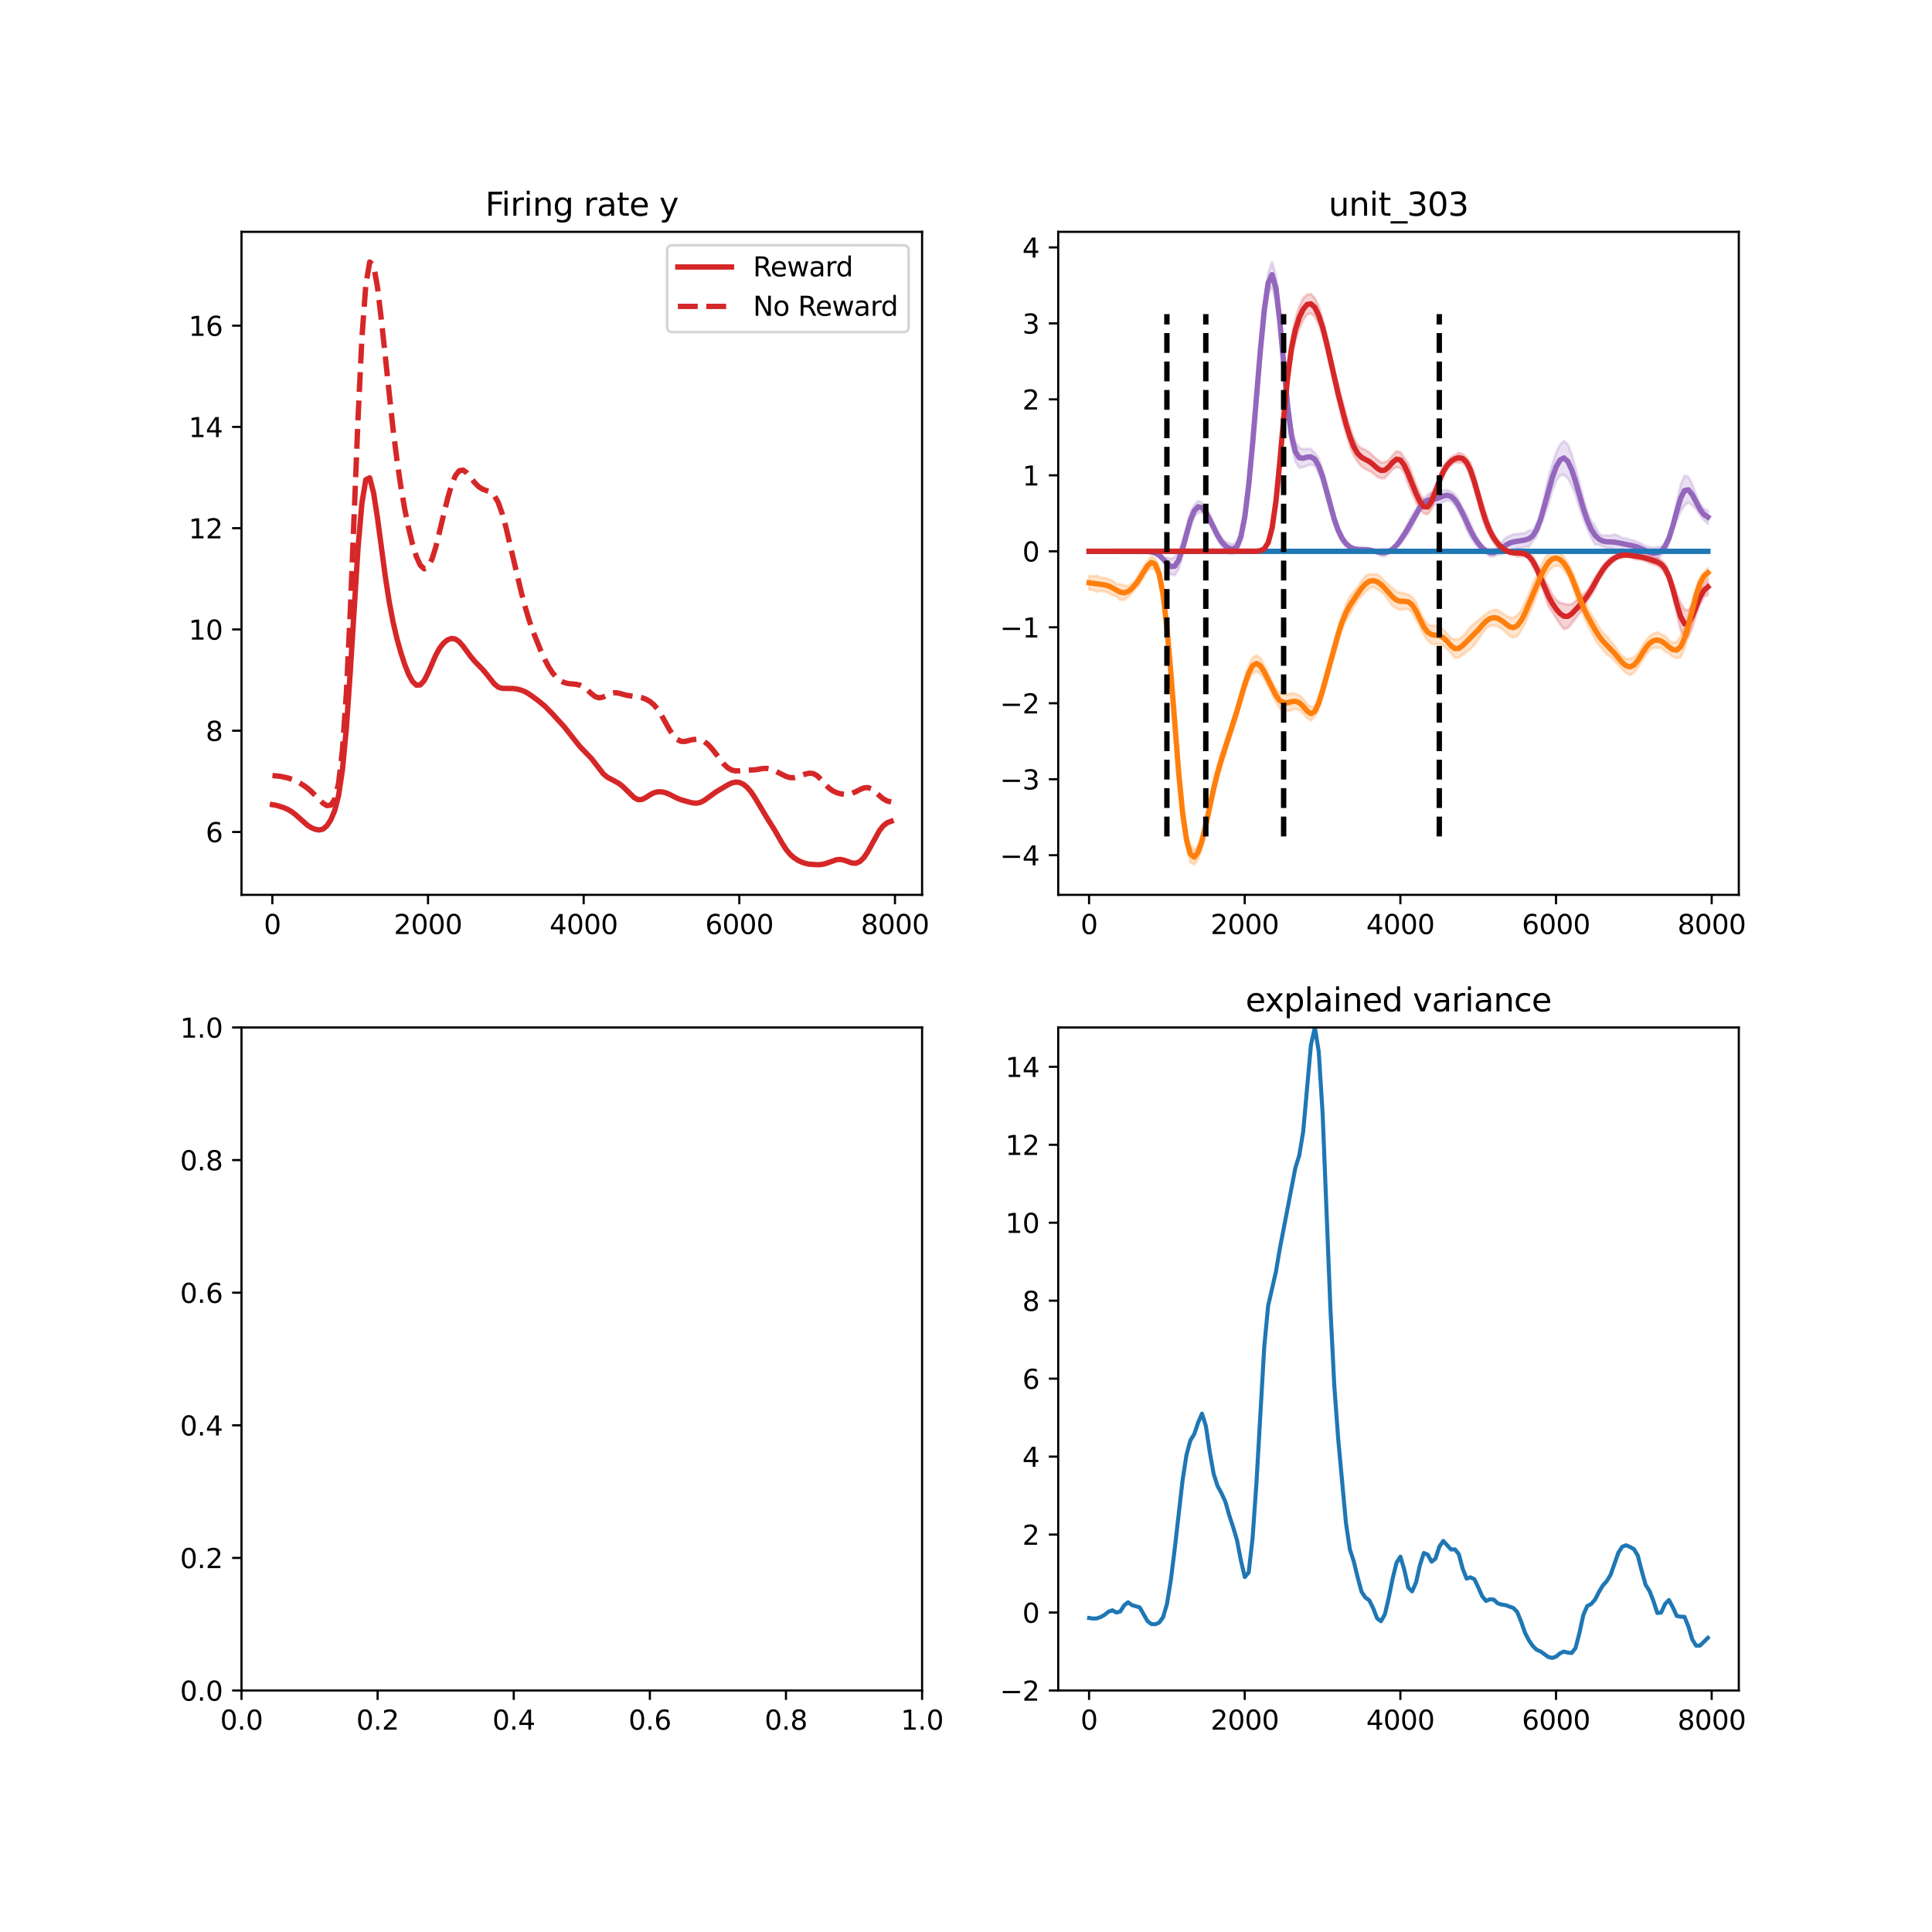 <?xml version="1.0" encoding="utf-8" standalone="no"?>
<!DOCTYPE svg PUBLIC "-//W3C//DTD SVG 1.1//EN"
  "http://www.w3.org/Graphics/SVG/1.1/DTD/svg11.dtd">
<svg xmlns:xlink="http://www.w3.org/1999/xlink" width="720pt" height="720pt" viewBox="0 0 720 720" xmlns="http://www.w3.org/2000/svg" version="1.1">
 <defs>
  <style type="text/css">*{stroke-linejoin: round; stroke-linecap: butt}</style>
 </defs>
 <g id="figure_1">
  <g id="patch_1">
   <path d="M 0 720 
L 720 720 
L 720 0 
L 0 0 
z
" style="fill: #ffffff"/>
  </g>
  <g id="axes_1">
   <g id="patch_2">
    <path d="M 90 333.491 
L 343.636 333.491 
L 343.636 86.4 
L 90 86.4 
z
" style="fill: #ffffff"/>
   </g>
   <g id="matplotlib.axis_1">
    <g id="xtick_1">
     <g id="line2d_1">
      <defs>
       <path id="m0c5ad1f71d" d="M 0 0 
L 0 3.5 
" style="stroke: #000000; stroke-width: 0.8"/>
      </defs>
      <g>
       <use xlink:href="#m0c5ad1f71d" x="101.5" y="333.491" style="stroke: #000000; stroke-width: 0.8"/>
      </g>
     </g>
     <g id="text_1">
      <!-- 0 -->
      <g transform="translate(98.319 348.089)scale(0.1 -0.1)">
       <defs>
        <path id="DejaVuSans-30" d="M 2034 4250 
Q 1547 4250 1301 3770 
Q 1056 3291 1056 2328 
Q 1056 1369 1301 889 
Q 1547 409 2034 409 
Q 2525 409 2770 889 
Q 3016 1369 3016 2328 
Q 3016 3291 2770 3770 
Q 2525 4250 2034 4250 
z
M 2034 4750 
Q 2819 4750 3233 4129 
Q 3647 3509 3647 2328 
Q 3647 1150 3233 529 
Q 2819 -91 2034 -91 
Q 1250 -91 836 529 
Q 422 1150 422 2328 
Q 422 3509 836 4129 
Q 1250 4750 2034 4750 
z
" transform="scale(0.016)"/>
       </defs>
       <use xlink:href="#DejaVuSans-30"/>
      </g>
     </g>
    </g>
    <g id="xtick_2">
     <g id="line2d_2">
      <g>
       <use xlink:href="#m0c5ad1f71d" x="159.507" y="333.491" style="stroke: #000000; stroke-width: 0.8"/>
      </g>
     </g>
     <g id="text_2">
      <!-- 2000 -->
      <g transform="translate(146.782 348.089)scale(0.1 -0.1)">
       <defs>
        <path id="DejaVuSans-32" d="M 1228 531 
L 3431 531 
L 3431 0 
L 469 0 
L 469 531 
Q 828 903 1448 1529 
Q 2069 2156 2228 2338 
Q 2531 2678 2651 2914 
Q 2772 3150 2772 3378 
Q 2772 3750 2511 3984 
Q 2250 4219 1831 4219 
Q 1534 4219 1204 4116 
Q 875 4013 500 3803 
L 500 4441 
Q 881 4594 1212 4672 
Q 1544 4750 1819 4750 
Q 2544 4750 2975 4387 
Q 3406 4025 3406 3419 
Q 3406 3131 3298 2873 
Q 3191 2616 2906 2266 
Q 2828 2175 2409 1742 
Q 1991 1309 1228 531 
z
" transform="scale(0.016)"/>
       </defs>
       <use xlink:href="#DejaVuSans-32"/>
       <use xlink:href="#DejaVuSans-30" x="63.623"/>
       <use xlink:href="#DejaVuSans-30" x="127.246"/>
       <use xlink:href="#DejaVuSans-30" x="190.869"/>
      </g>
     </g>
    </g>
    <g id="xtick_3">
     <g id="line2d_3">
      <g>
       <use xlink:href="#m0c5ad1f71d" x="217.514" y="333.491" style="stroke: #000000; stroke-width: 0.8"/>
      </g>
     </g>
     <g id="text_3">
      <!-- 4000 -->
      <g transform="translate(204.789 348.089)scale(0.1 -0.1)">
       <defs>
        <path id="DejaVuSans-34" d="M 2419 4116 
L 825 1625 
L 2419 1625 
L 2419 4116 
z
M 2253 4666 
L 3047 4666 
L 3047 1625 
L 3713 1625 
L 3713 1100 
L 3047 1100 
L 3047 0 
L 2419 0 
L 2419 1100 
L 313 1100 
L 313 1709 
L 2253 4666 
z
" transform="scale(0.016)"/>
       </defs>
       <use xlink:href="#DejaVuSans-34"/>
       <use xlink:href="#DejaVuSans-30" x="63.623"/>
       <use xlink:href="#DejaVuSans-30" x="127.246"/>
       <use xlink:href="#DejaVuSans-30" x="190.869"/>
      </g>
     </g>
    </g>
    <g id="xtick_4">
     <g id="line2d_4">
      <g>
       <use xlink:href="#m0c5ad1f71d" x="275.521" y="333.491" style="stroke: #000000; stroke-width: 0.8"/>
      </g>
     </g>
     <g id="text_4">
      <!-- 6000 -->
      <g transform="translate(262.796 348.089)scale(0.1 -0.1)">
       <defs>
        <path id="DejaVuSans-36" d="M 2113 2584 
Q 1688 2584 1439 2293 
Q 1191 2003 1191 1497 
Q 1191 994 1439 701 
Q 1688 409 2113 409 
Q 2538 409 2786 701 
Q 3034 994 3034 1497 
Q 3034 2003 2786 2293 
Q 2538 2584 2113 2584 
z
M 3366 4563 
L 3366 3988 
Q 3128 4100 2886 4159 
Q 2644 4219 2406 4219 
Q 1781 4219 1451 3797 
Q 1122 3375 1075 2522 
Q 1259 2794 1537 2939 
Q 1816 3084 2150 3084 
Q 2853 3084 3261 2657 
Q 3669 2231 3669 1497 
Q 3669 778 3244 343 
Q 2819 -91 2113 -91 
Q 1303 -91 875 529 
Q 447 1150 447 2328 
Q 447 3434 972 4092 
Q 1497 4750 2381 4750 
Q 2619 4750 2861 4703 
Q 3103 4656 3366 4563 
z
" transform="scale(0.016)"/>
       </defs>
       <use xlink:href="#DejaVuSans-36"/>
       <use xlink:href="#DejaVuSans-30" x="63.623"/>
       <use xlink:href="#DejaVuSans-30" x="127.246"/>
       <use xlink:href="#DejaVuSans-30" x="190.869"/>
      </g>
     </g>
    </g>
    <g id="xtick_5">
     <g id="line2d_5">
      <g>
       <use xlink:href="#m0c5ad1f71d" x="333.529" y="333.491" style="stroke: #000000; stroke-width: 0.8"/>
      </g>
     </g>
     <g id="text_5">
      <!-- 8000 -->
      <g transform="translate(320.804 348.089)scale(0.1 -0.1)">
       <defs>
        <path id="DejaVuSans-38" d="M 2034 2216 
Q 1584 2216 1326 1975 
Q 1069 1734 1069 1313 
Q 1069 891 1326 650 
Q 1584 409 2034 409 
Q 2484 409 2743 651 
Q 3003 894 3003 1313 
Q 3003 1734 2745 1975 
Q 2488 2216 2034 2216 
z
M 1403 2484 
Q 997 2584 770 2862 
Q 544 3141 544 3541 
Q 544 4100 942 4425 
Q 1341 4750 2034 4750 
Q 2731 4750 3128 4425 
Q 3525 4100 3525 3541 
Q 3525 3141 3298 2862 
Q 3072 2584 2669 2484 
Q 3125 2378 3379 2068 
Q 3634 1759 3634 1313 
Q 3634 634 3220 271 
Q 2806 -91 2034 -91 
Q 1263 -91 848 271 
Q 434 634 434 1313 
Q 434 1759 690 2068 
Q 947 2378 1403 2484 
z
M 1172 3481 
Q 1172 3119 1398 2916 
Q 1625 2713 2034 2713 
Q 2441 2713 2670 2916 
Q 2900 3119 2900 3481 
Q 2900 3844 2670 4047 
Q 2441 4250 2034 4250 
Q 1625 4250 1398 4047 
Q 1172 3844 1172 3481 
z
" transform="scale(0.016)"/>
       </defs>
       <use xlink:href="#DejaVuSans-38"/>
       <use xlink:href="#DejaVuSans-30" x="63.623"/>
       <use xlink:href="#DejaVuSans-30" x="127.246"/>
       <use xlink:href="#DejaVuSans-30" x="190.869"/>
      </g>
     </g>
    </g>
   </g>
   <g id="matplotlib.axis_2">
    <g id="ytick_1">
     <g id="line2d_6">
      <defs>
       <path id="m9e9510219a" d="M 0 0 
L -3.5 0 
" style="stroke: #000000; stroke-width: 0.8"/>
      </defs>
      <g>
       <use xlink:href="#m9e9510219a" x="90" y="310.05" style="stroke: #000000; stroke-width: 0.8"/>
      </g>
     </g>
     <g id="text_6">
      <!-- 6 -->
      <g transform="translate(76.638 313.849)scale(0.1 -0.1)">
       <use xlink:href="#DejaVuSans-36"/>
      </g>
     </g>
    </g>
    <g id="ytick_2">
     <g id="line2d_7">
      <g>
       <use xlink:href="#m9e9510219a" x="90" y="272.312" style="stroke: #000000; stroke-width: 0.8"/>
      </g>
     </g>
     <g id="text_7">
      <!-- 8 -->
      <g transform="translate(76.638 276.111)scale(0.1 -0.1)">
       <use xlink:href="#DejaVuSans-38"/>
      </g>
     </g>
    </g>
    <g id="ytick_3">
     <g id="line2d_8">
      <g>
       <use xlink:href="#m9e9510219a" x="90" y="234.574" style="stroke: #000000; stroke-width: 0.8"/>
      </g>
     </g>
     <g id="text_8">
      <!-- 10 -->
      <g transform="translate(70.275 238.373)scale(0.1 -0.1)">
       <defs>
        <path id="DejaVuSans-31" d="M 794 531 
L 1825 531 
L 1825 4091 
L 703 3866 
L 703 4441 
L 1819 4666 
L 2450 4666 
L 2450 531 
L 3481 531 
L 3481 0 
L 794 0 
L 794 531 
z
" transform="scale(0.016)"/>
       </defs>
       <use xlink:href="#DejaVuSans-31"/>
       <use xlink:href="#DejaVuSans-30" x="63.623"/>
      </g>
     </g>
    </g>
    <g id="ytick_4">
     <g id="line2d_9">
      <g>
       <use xlink:href="#m9e9510219a" x="90" y="196.836" style="stroke: #000000; stroke-width: 0.8"/>
      </g>
     </g>
     <g id="text_9">
      <!-- 12 -->
      <g transform="translate(70.275 200.635)scale(0.1 -0.1)">
       <use xlink:href="#DejaVuSans-31"/>
       <use xlink:href="#DejaVuSans-32" x="63.623"/>
      </g>
     </g>
    </g>
    <g id="ytick_5">
     <g id="line2d_10">
      <g>
       <use xlink:href="#m9e9510219a" x="90" y="159.098" style="stroke: #000000; stroke-width: 0.8"/>
      </g>
     </g>
     <g id="text_10">
      <!-- 14 -->
      <g transform="translate(70.275 162.897)scale(0.1 -0.1)">
       <use xlink:href="#DejaVuSans-31"/>
       <use xlink:href="#DejaVuSans-34" x="63.623"/>
      </g>
     </g>
    </g>
    <g id="ytick_6">
     <g id="line2d_11">
      <g>
       <use xlink:href="#m9e9510219a" x="90" y="121.36" style="stroke: #000000; stroke-width: 0.8"/>
      </g>
     </g>
     <g id="text_11">
      <!-- 16 -->
      <g transform="translate(70.275 125.159)scale(0.1 -0.1)">
       <use xlink:href="#DejaVuSans-31"/>
       <use xlink:href="#DejaVuSans-36" x="63.623"/>
      </g>
     </g>
    </g>
   </g>
   <g id="line2d_12">
    <path d="M 101.529 299.887 
L 102.979 300.122 
L 105.879 301.028 
L 107.33 301.68 
L 108.78 302.546 
L 110.23 303.665 
L 114.581 307.542 
L 116.031 308.447 
L 117.481 309.063 
L 118.931 309.321 
L 120.381 308.965 
L 121.831 307.731 
L 123.282 305.518 
L 124.732 302.083 
L 126.182 296.436 
L 127.632 286.752 
L 129.082 271.377 
L 130.533 250.406 
L 133.433 204.113 
L 134.883 187.428 
L 136.333 178.765 
L 137.783 178.09 
L 139.234 183.673 
L 140.684 193.1 
L 143.584 214.79 
L 145.034 224.169 
L 146.484 231.838 
L 147.935 238.03 
L 149.385 243.206 
L 150.835 247.653 
L 152.285 251.323 
L 153.735 253.974 
L 155.186 255.343 
L 156.636 255.239 
L 158.086 253.624 
L 159.536 250.779 
L 162.436 244.081 
L 163.887 241.478 
L 165.337 239.634 
L 166.787 238.461 
L 168.237 237.935 
L 169.687 238.148 
L 171.138 239.153 
L 172.588 240.813 
L 175.488 244.764 
L 176.938 246.481 
L 179.839 249.465 
L 181.289 251.163 
L 184.189 254.836 
L 185.639 256.041 
L 187.09 256.531 
L 191.44 256.601 
L 192.89 256.835 
L 194.34 257.227 
L 195.791 257.837 
L 197.241 258.69 
L 200.141 260.779 
L 203.041 263.13 
L 205.942 266.105 
L 210.292 270.868 
L 213.193 274.531 
L 216.093 278.197 
L 220.444 282.684 
L 224.794 288.334 
L 226.244 289.577 
L 230.595 291.915 
L 232.045 293.041 
L 236.396 297.288 
L 237.846 298.019 
L 239.296 297.933 
L 240.746 297.187 
L 242.196 296.226 
L 243.646 295.468 
L 245.097 295.092 
L 246.547 295.089 
L 247.997 295.412 
L 249.447 296.004 
L 252.348 297.46 
L 253.798 298.035 
L 256.698 298.882 
L 258.148 299.214 
L 259.598 299.321 
L 261.049 299.011 
L 262.499 298.245 
L 266.849 295.117 
L 271.2 292.509 
L 272.65 291.812 
L 274.1 291.459 
L 275.55 291.586 
L 277.001 292.236 
L 278.451 293.419 
L 279.901 295.133 
L 281.351 297.309 
L 285.702 304.585 
L 288.602 309.206 
L 291.502 314.279 
L 292.953 316.551 
L 294.403 318.337 
L 295.853 319.63 
L 297.303 320.574 
L 298.753 321.284 
L 300.203 321.779 
L 301.654 322.063 
L 304.554 322.26 
L 306.004 322.189 
L 307.454 321.898 
L 311.805 320.373 
L 313.255 320.288 
L 314.705 320.609 
L 317.606 321.651 
L 319.056 321.679 
L 320.506 321.028 
L 321.956 319.594 
L 323.406 317.405 
L 327.757 309.504 
L 329.207 307.717 
L 330.657 306.595 
L 332.107 306.066 
L 332.107 306.066 
" clip-path="url(#p5108813dd6)" style="fill: none; stroke: #d62728; stroke-width: 2; stroke-linecap: square"/>
   </g>
   <g id="line2d_13">
    <path d="M 101.529 289.027 
L 104.429 289.3 
L 107.33 289.937 
L 108.78 290.411 
L 110.23 291.024 
L 111.68 291.783 
L 113.13 292.677 
L 114.581 293.72 
L 116.031 294.967 
L 120.381 299.353 
L 121.831 300.227 
L 123.282 300.059 
L 124.732 297.879 
L 126.182 291.881 
L 127.632 279.446 
L 129.082 258.22 
L 130.533 227.989 
L 133.433 155.832 
L 134.883 125.866 
L 136.333 106.114 
L 137.783 97.631 
L 139.234 98.899 
L 140.684 107.075 
L 142.134 119.23 
L 146.484 159.97 
L 147.935 171.472 
L 149.385 181.346 
L 150.835 189.74 
L 152.285 196.862 
L 153.735 202.8 
L 155.186 207.473 
L 156.636 210.648 
L 158.086 211.996 
L 159.536 211.242 
L 160.986 208.375 
L 162.436 203.758 
L 165.337 191.817 
L 166.787 185.89 
L 168.237 180.886 
L 169.687 177.314 
L 171.138 175.43 
L 172.588 175.195 
L 174.038 176.263 
L 176.938 179.907 
L 178.388 181.379 
L 179.839 182.294 
L 182.739 183.369 
L 184.189 184.636 
L 185.639 187.179 
L 187.09 191.203 
L 188.54 196.466 
L 191.44 208.767 
L 194.34 220.993 
L 195.791 226.467 
L 197.241 231.286 
L 198.691 235.47 
L 201.591 242.628 
L 203.041 245.777 
L 204.492 248.534 
L 205.942 250.784 
L 207.392 252.481 
L 208.842 253.653 
L 210.292 254.375 
L 211.743 254.747 
L 214.643 255.011 
L 216.093 255.332 
L 217.543 256.055 
L 218.993 257.21 
L 220.444 258.558 
L 221.894 259.647 
L 223.344 260.07 
L 224.794 259.754 
L 227.695 258.385 
L 229.145 258.145 
L 230.595 258.325 
L 233.495 259.108 
L 236.396 259.523 
L 237.846 259.702 
L 239.296 260.031 
L 240.746 260.584 
L 242.196 261.408 
L 243.646 262.611 
L 245.097 264.338 
L 246.547 266.617 
L 249.447 271.836 
L 250.897 274.024 
L 252.348 275.538 
L 253.798 276.275 
L 255.248 276.33 
L 258.148 275.62 
L 259.598 275.49 
L 261.049 275.73 
L 262.499 276.391 
L 263.949 277.52 
L 265.399 279.112 
L 269.75 284.753 
L 271.2 286.113 
L 272.65 286.965 
L 274.1 287.291 
L 275.55 287.236 
L 278.451 286.99 
L 281.351 286.897 
L 284.252 286.407 
L 285.702 286.345 
L 287.152 286.605 
L 288.602 287.167 
L 292.953 289.367 
L 294.403 289.781 
L 295.853 289.821 
L 297.303 289.504 
L 300.203 288.45 
L 301.654 288.138 
L 303.104 288.293 
L 304.554 289.101 
L 306.004 290.51 
L 307.454 292.176 
L 308.905 293.664 
L 310.355 294.732 
L 311.805 295.407 
L 313.255 295.815 
L 314.705 296.005 
L 316.155 295.945 
L 317.606 295.596 
L 319.056 294.979 
L 320.506 294.228 
L 321.956 293.621 
L 323.406 293.496 
L 324.857 294.045 
L 326.307 295.173 
L 327.757 296.54 
L 329.207 297.74 
L 330.657 298.516 
L 332.107 298.854 
L 332.107 298.854 
" clip-path="url(#p5108813dd6)" style="fill: none; stroke-dasharray: 7.4,3.2; stroke-dashoffset: 0; stroke: #d62728; stroke-width: 2"/>
   </g>
   <g id="patch_3">
    <path d="M 90 333.491 
L 90 86.4 
" style="fill: none; stroke: #000000; stroke-width: 0.8; stroke-linejoin: miter; stroke-linecap: square"/>
   </g>
   <g id="patch_4">
    <path d="M 343.636 333.491 
L 343.636 86.4 
" style="fill: none; stroke: #000000; stroke-width: 0.8; stroke-linejoin: miter; stroke-linecap: square"/>
   </g>
   <g id="patch_5">
    <path d="M 90 333.491 
L 343.636 333.491 
" style="fill: none; stroke: #000000; stroke-width: 0.8; stroke-linejoin: miter; stroke-linecap: square"/>
   </g>
   <g id="patch_6">
    <path d="M 90 86.4 
L 343.636 86.4 
" style="fill: none; stroke: #000000; stroke-width: 0.8; stroke-linejoin: miter; stroke-linecap: square"/>
   </g>
   <g id="text_12">
    <!-- Firing rate y -->
    <g transform="translate(180.838 80.4)scale(0.12 -0.12)">
     <defs>
      <path id="DejaVuSans-46" d="M 628 4666 
L 3309 4666 
L 3309 4134 
L 1259 4134 
L 1259 2759 
L 3109 2759 
L 3109 2228 
L 1259 2228 
L 1259 0 
L 628 0 
L 628 4666 
z
" transform="scale(0.016)"/>
      <path id="DejaVuSans-69" d="M 603 3500 
L 1178 3500 
L 1178 0 
L 603 0 
L 603 3500 
z
M 603 4863 
L 1178 4863 
L 1178 4134 
L 603 4134 
L 603 4863 
z
" transform="scale(0.016)"/>
      <path id="DejaVuSans-72" d="M 2631 2963 
Q 2534 3019 2420 3045 
Q 2306 3072 2169 3072 
Q 1681 3072 1420 2755 
Q 1159 2438 1159 1844 
L 1159 0 
L 581 0 
L 581 3500 
L 1159 3500 
L 1159 2956 
Q 1341 3275 1631 3429 
Q 1922 3584 2338 3584 
Q 2397 3584 2469 3576 
Q 2541 3569 2628 3553 
L 2631 2963 
z
" transform="scale(0.016)"/>
      <path id="DejaVuSans-6e" d="M 3513 2113 
L 3513 0 
L 2938 0 
L 2938 2094 
Q 2938 2591 2744 2837 
Q 2550 3084 2163 3084 
Q 1697 3084 1428 2787 
Q 1159 2491 1159 1978 
L 1159 0 
L 581 0 
L 581 3500 
L 1159 3500 
L 1159 2956 
Q 1366 3272 1645 3428 
Q 1925 3584 2291 3584 
Q 2894 3584 3203 3211 
Q 3513 2838 3513 2113 
z
" transform="scale(0.016)"/>
      <path id="DejaVuSans-67" d="M 2906 1791 
Q 2906 2416 2648 2759 
Q 2391 3103 1925 3103 
Q 1463 3103 1205 2759 
Q 947 2416 947 1791 
Q 947 1169 1205 825 
Q 1463 481 1925 481 
Q 2391 481 2648 825 
Q 2906 1169 2906 1791 
z
M 3481 434 
Q 3481 -459 3084 -895 
Q 2688 -1331 1869 -1331 
Q 1566 -1331 1297 -1286 
Q 1028 -1241 775 -1147 
L 775 -588 
Q 1028 -725 1275 -790 
Q 1522 -856 1778 -856 
Q 2344 -856 2625 -561 
Q 2906 -266 2906 331 
L 2906 616 
Q 2728 306 2450 153 
Q 2172 0 1784 0 
Q 1141 0 747 490 
Q 353 981 353 1791 
Q 353 2603 747 3093 
Q 1141 3584 1784 3584 
Q 2172 3584 2450 3431 
Q 2728 3278 2906 2969 
L 2906 3500 
L 3481 3500 
L 3481 434 
z
" transform="scale(0.016)"/>
      <path id="DejaVuSans-20" transform="scale(0.016)"/>
      <path id="DejaVuSans-61" d="M 2194 1759 
Q 1497 1759 1228 1600 
Q 959 1441 959 1056 
Q 959 750 1161 570 
Q 1363 391 1709 391 
Q 2188 391 2477 730 
Q 2766 1069 2766 1631 
L 2766 1759 
L 2194 1759 
z
M 3341 1997 
L 3341 0 
L 2766 0 
L 2766 531 
Q 2569 213 2275 61 
Q 1981 -91 1556 -91 
Q 1019 -91 701 211 
Q 384 513 384 1019 
Q 384 1609 779 1909 
Q 1175 2209 1959 2209 
L 2766 2209 
L 2766 2266 
Q 2766 2663 2505 2880 
Q 2244 3097 1772 3097 
Q 1472 3097 1187 3025 
Q 903 2953 641 2809 
L 641 3341 
Q 956 3463 1253 3523 
Q 1550 3584 1831 3584 
Q 2591 3584 2966 3190 
Q 3341 2797 3341 1997 
z
" transform="scale(0.016)"/>
      <path id="DejaVuSans-74" d="M 1172 4494 
L 1172 3500 
L 2356 3500 
L 2356 3053 
L 1172 3053 
L 1172 1153 
Q 1172 725 1289 603 
Q 1406 481 1766 481 
L 2356 481 
L 2356 0 
L 1766 0 
Q 1100 0 847 248 
Q 594 497 594 1153 
L 594 3053 
L 172 3053 
L 172 3500 
L 594 3500 
L 594 4494 
L 1172 4494 
z
" transform="scale(0.016)"/>
      <path id="DejaVuSans-65" d="M 3597 1894 
L 3597 1613 
L 953 1613 
Q 991 1019 1311 708 
Q 1631 397 2203 397 
Q 2534 397 2845 478 
Q 3156 559 3463 722 
L 3463 178 
Q 3153 47 2828 -22 
Q 2503 -91 2169 -91 
Q 1331 -91 842 396 
Q 353 884 353 1716 
Q 353 2575 817 3079 
Q 1281 3584 2069 3584 
Q 2775 3584 3186 3129 
Q 3597 2675 3597 1894 
z
M 3022 2063 
Q 3016 2534 2758 2815 
Q 2500 3097 2075 3097 
Q 1594 3097 1305 2825 
Q 1016 2553 972 2059 
L 3022 2063 
z
" transform="scale(0.016)"/>
      <path id="DejaVuSans-79" d="M 2059 -325 
Q 1816 -950 1584 -1140 
Q 1353 -1331 966 -1331 
L 506 -1331 
L 506 -850 
L 844 -850 
Q 1081 -850 1212 -737 
Q 1344 -625 1503 -206 
L 1606 56 
L 191 3500 
L 800 3500 
L 1894 763 
L 2988 3500 
L 3597 3500 
L 2059 -325 
z
" transform="scale(0.016)"/>
     </defs>
     <use xlink:href="#DejaVuSans-46"/>
     <use xlink:href="#DejaVuSans-69" x="50.27"/>
     <use xlink:href="#DejaVuSans-72" x="78.053"/>
     <use xlink:href="#DejaVuSans-69" x="119.166"/>
     <use xlink:href="#DejaVuSans-6e" x="146.949"/>
     <use xlink:href="#DejaVuSans-67" x="210.328"/>
     <use xlink:href="#DejaVuSans-20" x="273.805"/>
     <use xlink:href="#DejaVuSans-72" x="305.592"/>
     <use xlink:href="#DejaVuSans-61" x="346.705"/>
     <use xlink:href="#DejaVuSans-74" x="407.984"/>
     <use xlink:href="#DejaVuSans-65" x="447.193"/>
     <use xlink:href="#DejaVuSans-20" x="508.717"/>
     <use xlink:href="#DejaVuSans-79" x="540.504"/>
    </g>
   </g>
   <g id="legend_1">
    <g id="patch_7">
     <path d="M 250.616 123.756 
L 336.636 123.756 
Q 338.636 123.756 338.636 121.756 
L 338.636 93.4 
Q 338.636 91.4 336.636 91.4 
L 250.616 91.4 
Q 248.616 91.4 248.616 93.4 
L 248.616 121.756 
Q 248.616 123.756 250.616 123.756 
z
" style="fill: #ffffff; opacity: 0.8; stroke: #cccccc; stroke-linejoin: miter"/>
    </g>
    <g id="line2d_14">
     <path d="M 252.616 99.498 
L 262.616 99.498 
L 272.616 99.498 
" style="fill: none; stroke: #d62728; stroke-width: 2; stroke-linecap: square"/>
    </g>
    <g id="text_13">
     <!-- Reward -->
     <g transform="translate(280.616 102.998)scale(0.1 -0.1)">
      <defs>
       <path id="DejaVuSans-52" d="M 2841 2188 
Q 3044 2119 3236 1894 
Q 3428 1669 3622 1275 
L 4263 0 
L 3584 0 
L 2988 1197 
Q 2756 1666 2539 1819 
Q 2322 1972 1947 1972 
L 1259 1972 
L 1259 0 
L 628 0 
L 628 4666 
L 2053 4666 
Q 2853 4666 3247 4331 
Q 3641 3997 3641 3322 
Q 3641 2881 3436 2590 
Q 3231 2300 2841 2188 
z
M 1259 4147 
L 1259 2491 
L 2053 2491 
Q 2509 2491 2742 2702 
Q 2975 2913 2975 3322 
Q 2975 3731 2742 3939 
Q 2509 4147 2053 4147 
L 1259 4147 
z
" transform="scale(0.016)"/>
       <path id="DejaVuSans-77" d="M 269 3500 
L 844 3500 
L 1563 769 
L 2278 3500 
L 2956 3500 
L 3675 769 
L 4391 3500 
L 4966 3500 
L 4050 0 
L 3372 0 
L 2619 2869 
L 1863 0 
L 1184 0 
L 269 3500 
z
" transform="scale(0.016)"/>
       <path id="DejaVuSans-64" d="M 2906 2969 
L 2906 4863 
L 3481 4863 
L 3481 0 
L 2906 0 
L 2906 525 
Q 2725 213 2448 61 
Q 2172 -91 1784 -91 
Q 1150 -91 751 415 
Q 353 922 353 1747 
Q 353 2572 751 3078 
Q 1150 3584 1784 3584 
Q 2172 3584 2448 3432 
Q 2725 3281 2906 2969 
z
M 947 1747 
Q 947 1113 1208 752 
Q 1469 391 1925 391 
Q 2381 391 2643 752 
Q 2906 1113 2906 1747 
Q 2906 2381 2643 2742 
Q 2381 3103 1925 3103 
Q 1469 3103 1208 2742 
Q 947 2381 947 1747 
z
" transform="scale(0.016)"/>
      </defs>
      <use xlink:href="#DejaVuSans-52"/>
      <use xlink:href="#DejaVuSans-65" x="64.982"/>
      <use xlink:href="#DejaVuSans-77" x="126.506"/>
      <use xlink:href="#DejaVuSans-61" x="208.293"/>
      <use xlink:href="#DejaVuSans-72" x="269.572"/>
      <use xlink:href="#DejaVuSans-64" x="308.936"/>
     </g>
    </g>
    <g id="line2d_15">
     <path d="M 252.616 114.177 
L 262.616 114.177 
L 272.616 114.177 
" style="fill: none; stroke-dasharray: 7.4,3.2; stroke-dashoffset: 0; stroke: #d62728; stroke-width: 2"/>
    </g>
    <g id="text_14">
     <!-- No Reward -->
     <g transform="translate(280.616 117.677)scale(0.1 -0.1)">
      <defs>
       <path id="DejaVuSans-4e" d="M 628 4666 
L 1478 4666 
L 3547 763 
L 3547 4666 
L 4159 4666 
L 4159 0 
L 3309 0 
L 1241 3903 
L 1241 0 
L 628 0 
L 628 4666 
z
" transform="scale(0.016)"/>
       <path id="DejaVuSans-6f" d="M 1959 3097 
Q 1497 3097 1228 2736 
Q 959 2375 959 1747 
Q 959 1119 1226 758 
Q 1494 397 1959 397 
Q 2419 397 2687 759 
Q 2956 1122 2956 1747 
Q 2956 2369 2687 2733 
Q 2419 3097 1959 3097 
z
M 1959 3584 
Q 2709 3584 3137 3096 
Q 3566 2609 3566 1747 
Q 3566 888 3137 398 
Q 2709 -91 1959 -91 
Q 1206 -91 779 398 
Q 353 888 353 1747 
Q 353 2609 779 3096 
Q 1206 3584 1959 3584 
z
" transform="scale(0.016)"/>
      </defs>
      <use xlink:href="#DejaVuSans-4e"/>
      <use xlink:href="#DejaVuSans-6f" x="74.805"/>
      <use xlink:href="#DejaVuSans-20" x="135.986"/>
      <use xlink:href="#DejaVuSans-52" x="167.773"/>
      <use xlink:href="#DejaVuSans-65" x="232.756"/>
      <use xlink:href="#DejaVuSans-77" x="294.279"/>
      <use xlink:href="#DejaVuSans-61" x="376.066"/>
      <use xlink:href="#DejaVuSans-72" x="437.346"/>
      <use xlink:href="#DejaVuSans-64" x="476.709"/>
     </g>
    </g>
   </g>
  </g>
  <g id="axes_2">
   <g id="patch_8">
    <path d="M 394.364 333.491 
L 648 333.491 
L 648 86.4 
L 394.364 86.4 
z
" style="fill: #ffffff"/>
   </g>
   <g id="PolyCollection_1">
    <defs>
     <path id="med91768d0e" d="M 405.893 -514.544 
L 405.893 -514.544 
L 407.343 -514.544 
L 408.793 -514.544 
L 410.243 -514.544 
L 411.693 -514.544 
L 413.143 -514.544 
L 414.594 -514.544 
L 416.044 -514.544 
L 417.494 -514.544 
L 418.944 -514.544 
L 420.394 -514.544 
L 421.845 -514.544 
L 423.295 -514.544 
L 424.745 -514.542 
L 426.195 -514.53 
L 427.645 -514.483 
L 429.095 -514.324 
L 430.546 -513.91 
L 431.996 -513.058 
L 433.446 -511.692 
L 434.896 -507.94 
L 436.346 -505.901 
L 437.797 -505.579 
L 439.247 -507.781 
L 440.697 -512.993 
L 442.147 -518.557 
L 443.597 -523.122 
L 445.047 -527.378 
L 446.498 -528.885 
L 447.948 -528.997 
L 449.398 -527.355 
L 450.848 -524.687 
L 452.298 -521.904 
L 453.748 -518.912 
L 455.199 -516.579 
L 456.649 -514.881 
L 458.099 -513.706 
L 459.549 -513.532 
L 460.999 -514.563 
L 462.45 -517.872 
L 463.9 -525.227 
L 465.35 -536.232 
L 466.8 -551.766 
L 468.25 -569.024 
L 469.7 -585.746 
L 471.151 -600.685 
L 472.601 -610.575 
L 474.051 -612.91 
L 475.501 -607.784 
L 476.951 -595.359 
L 478.402 -580.792 
L 479.852 -565.454 
L 481.302 -554.058 
L 482.752 -547.897 
L 484.202 -545.625 
L 485.652 -545.862 
L 487.103 -546.447 
L 488.553 -546.872 
L 490.003 -546.35 
L 491.453 -543.595 
L 492.903 -539.952 
L 494.354 -534.502 
L 495.804 -529.083 
L 497.254 -524.648 
L 498.704 -520.783 
L 500.154 -517.986 
L 501.604 -516.587 
L 503.055 -515.784 
L 504.505 -515.013 
L 505.955 -514.902 
L 507.405 -514.429 
L 508.855 -514.267 
L 510.305 -514.183 
L 511.756 -514.2 
L 513.206 -513.64 
L 514.656 -512.788 
L 516.106 -512.641 
L 517.556 -513.737 
L 519.007 -514.845 
L 520.457 -516.386 
L 521.907 -517.121 
L 523.357 -519.408 
L 524.807 -521.167 
L 526.257 -523.465 
L 527.708 -526.592 
L 529.158 -529.376 
L 530.608 -531.079 
L 532.058 -531.475 
L 533.508 -531.171 
L 534.959 -532.085 
L 536.409 -532.006 
L 537.859 -532.999 
L 539.309 -533.517 
L 540.759 -533.179 
L 542.209 -531.625 
L 543.66 -529.194 
L 545.11 -526.672 
L 546.56 -522.579 
L 548.01 -519.744 
L 549.46 -517.6 
L 550.91 -516.047 
L 552.361 -515.271 
L 553.811 -513.891 
L 555.261 -512.558 
L 556.711 -512.614 
L 558.161 -513.244 
L 559.612 -513.484 
L 561.062 -513.951 
L 562.512 -514.891 
L 563.962 -515.184 
L 565.412 -515.588 
L 566.862 -515.602 
L 568.313 -516.189 
L 569.763 -516.16 
L 571.213 -518.281 
L 572.663 -520.181 
L 574.113 -524.204 
L 575.564 -527.702 
L 577.014 -531.756 
L 578.464 -537.056 
L 579.914 -540.608 
L 581.364 -542.787 
L 582.814 -543.01 
L 584.265 -541.714 
L 585.715 -539.107 
L 587.165 -535.497 
L 588.615 -530.739 
L 590.065 -526.509 
L 591.516 -522.95 
L 592.966 -519.696 
L 594.416 -517.074 
L 595.866 -517.014 
L 597.316 -516.353 
L 598.766 -515.651 
L 600.217 -515.734 
L 601.667 -515.1 
L 603.117 -515.104 
L 604.567 -515.417 
L 606.017 -514.894 
L 607.467 -514.824 
L 608.918 -514.434 
L 610.368 -514.211 
L 611.818 -513.63 
L 613.268 -513.128 
L 614.718 -512.219 
L 616.169 -511.77 
L 617.619 -511.675 
L 619.069 -513.096 
L 620.519 -514.76 
L 621.969 -517.815 
L 623.419 -522.913 
L 624.87 -525.925 
L 626.32 -529.361 
L 627.77 -531.645 
L 629.22 -532.604 
L 630.67 -531.702 
L 632.121 -530.144 
L 633.571 -528.007 
L 635.021 -526.093 
L 636.471 -524.824 
L 636.471 -529.812 
L 636.471 -529.812 
L 635.021 -530.424 
L 633.571 -532.306 
L 632.121 -535.512 
L 630.67 -539.561 
L 629.22 -542.327 
L 627.77 -542.743 
L 626.32 -539.283 
L 624.87 -532.951 
L 623.419 -525.038 
L 621.969 -520.935 
L 620.519 -517.877 
L 619.069 -516.224 
L 617.619 -516.205 
L 616.169 -515.893 
L 614.718 -516.131 
L 613.268 -516.477 
L 611.818 -517.359 
L 610.368 -517.953 
L 608.918 -518.602 
L 607.467 -518.86 
L 606.017 -519.354 
L 604.567 -519.428 
L 603.117 -520.36 
L 601.667 -520.832 
L 600.217 -520.385 
L 598.766 -520.567 
L 597.316 -520.382 
L 595.866 -521.199 
L 594.416 -524.006 
L 592.966 -526.019 
L 591.516 -529.457 
L 590.065 -534.549 
L 588.615 -540.243 
L 587.165 -545.555 
L 585.715 -550.813 
L 584.265 -554.46 
L 582.814 -555.675 
L 581.364 -554.311 
L 579.914 -551.288 
L 578.464 -546.829 
L 577.014 -542.096 
L 575.564 -535.196 
L 574.113 -528.542 
L 572.663 -524.934 
L 571.213 -522.326 
L 569.763 -522.303 
L 568.313 -521.29 
L 566.862 -521.317 
L 565.412 -520.945 
L 563.962 -520.884 
L 562.512 -520.238 
L 561.062 -519.535 
L 559.612 -517.862 
L 558.161 -516.07 
L 556.711 -515.471 
L 555.261 -515.545 
L 553.811 -515.503 
L 552.361 -516.471 
L 550.91 -518.965 
L 549.46 -521.692 
L 548.01 -524.925 
L 546.56 -528.308 
L 545.11 -530.579 
L 543.66 -533.741 
L 542.209 -535.686 
L 540.759 -536.826 
L 539.309 -537.385 
L 537.859 -537.315 
L 536.409 -537.056 
L 534.959 -535.998 
L 533.508 -536.505 
L 532.058 -535.668 
L 530.608 -534.269 
L 529.158 -532.384 
L 527.708 -530.265 
L 526.257 -528.092 
L 524.807 -525.288 
L 523.357 -522.289 
L 521.907 -520.221 
L 520.457 -517.218 
L 519.007 -515.913 
L 517.556 -515.214 
L 516.106 -515.498 
L 514.656 -515.344 
L 513.206 -515.014 
L 511.756 -515.178 
L 510.305 -515.812 
L 508.855 -516.054 
L 507.405 -515.975 
L 505.955 -515.61 
L 504.505 -516.021 
L 503.055 -516.563 
L 501.604 -518.217 
L 500.154 -520.803 
L 498.704 -523.946 
L 497.254 -528.262 
L 495.804 -534.017 
L 494.354 -539.751 
L 492.903 -544.721 
L 491.453 -549.136 
L 490.003 -551.254 
L 488.553 -552.613 
L 487.103 -552.851 
L 485.652 -552.574 
L 484.202 -553.198 
L 482.752 -555.353 
L 481.302 -561.194 
L 479.852 -571.92 
L 478.402 -587.327 
L 476.951 -605.195 
L 475.501 -617.449 
L 474.051 -622.369 
L 472.601 -618.39 
L 471.151 -607.986 
L 469.7 -592.963 
L 468.25 -574.905 
L 466.8 -557.289 
L 465.35 -542.064 
L 463.9 -529.595 
L 462.45 -522.096 
L 460.999 -518.204 
L 459.549 -517.148 
L 458.099 -517.521 
L 456.649 -518.269 
L 455.199 -519.743 
L 453.748 -521.996 
L 452.298 -524.766 
L 450.848 -528.113 
L 449.398 -530.803 
L 447.948 -532.629 
L 446.498 -533.363 
L 445.047 -531.814 
L 443.597 -528.984 
L 442.147 -523.356 
L 440.697 -518.061 
L 439.247 -514.68 
L 437.797 -512.427 
L 436.346 -511.808 
L 434.896 -512.186 
L 433.446 -511.692 
L 431.996 -513.058 
L 430.546 -513.91 
L 429.095 -514.324 
L 427.645 -514.483 
L 426.195 -514.53 
L 424.745 -514.542 
L 423.295 -514.544 
L 421.845 -514.544 
L 420.394 -514.544 
L 418.944 -514.544 
L 417.494 -514.544 
L 416.044 -514.544 
L 414.594 -514.544 
L 413.143 -514.544 
L 411.693 -514.544 
L 410.243 -514.544 
L 408.793 -514.544 
L 407.343 -514.544 
L 405.893 -514.544 
z
" style="stroke: #9467bd; stroke-opacity: 0.2"/>
    </defs>
    <g clip-path="url(#pf2e96eaeff)">
     <use xlink:href="#med91768d0e" x="0" y="720" style="fill: #9467bd; fill-opacity: 0.2; stroke: #9467bd; stroke-opacity: 0.2"/>
    </g>
   </g>
   <g id="PolyCollection_2">
    <defs>
     <path id="m8487c7ec0b" d="M 405.893 -514.544 
L 405.893 -514.544 
L 407.343 -514.544 
L 408.793 -514.544 
L 410.243 -514.544 
L 411.693 -514.544 
L 413.143 -514.544 
L 414.594 -514.544 
L 416.044 -514.544 
L 417.494 -514.544 
L 418.944 -514.544 
L 420.394 -514.544 
L 421.845 -514.544 
L 423.295 -514.544 
L 424.745 -514.544 
L 426.195 -514.544 
L 427.645 -514.544 
L 429.095 -514.544 
L 430.546 -514.544 
L 431.996 -514.544 
L 433.446 -514.544 
L 434.896 -514.544 
L 436.346 -514.544 
L 437.797 -514.544 
L 439.247 -514.544 
L 440.697 -514.544 
L 442.147 -514.544 
L 443.597 -514.544 
L 445.047 -514.544 
L 446.498 -514.544 
L 447.948 -514.544 
L 449.398 -514.544 
L 450.848 -514.544 
L 452.298 -514.544 
L 453.748 -514.544 
L 455.199 -514.544 
L 456.649 -514.544 
L 458.099 -514.544 
L 459.549 -514.544 
L 460.999 -514.544 
L 462.45 -514.544 
L 463.9 -514.544 
L 465.35 -514.544 
L 466.8 -514.544 
L 468.25 -514.544 
L 469.7 -514.544 
L 471.151 -514.544 
L 472.601 -514.544 
L 474.051 -514.544 
L 475.501 -514.544 
L 476.951 -514.544 
L 478.402 -514.544 
L 479.852 -514.544 
L 481.302 -514.544 
L 482.752 -514.544 
L 484.202 -514.544 
L 485.652 -514.544 
L 487.103 -514.544 
L 488.553 -514.544 
L 490.003 -514.544 
L 491.453 -514.544 
L 492.903 -514.544 
L 494.354 -514.544 
L 495.804 -514.544 
L 497.254 -514.544 
L 498.704 -514.544 
L 500.154 -514.544 
L 501.604 -514.544 
L 503.055 -514.544 
L 504.505 -514.544 
L 505.955 -514.544 
L 507.405 -514.544 
L 508.855 -514.544 
L 510.305 -514.544 
L 511.756 -514.544 
L 513.206 -514.544 
L 514.656 -514.544 
L 516.106 -514.544 
L 517.556 -514.544 
L 519.007 -514.544 
L 520.457 -514.544 
L 521.907 -514.544 
L 523.357 -514.544 
L 524.807 -514.544 
L 526.257 -514.544 
L 527.708 -514.544 
L 529.158 -514.544 
L 530.608 -514.544 
L 532.058 -514.544 
L 533.508 -514.544 
L 534.959 -514.544 
L 536.409 -514.544 
L 537.859 -514.544 
L 539.309 -514.544 
L 540.759 -514.544 
L 542.209 -514.544 
L 543.66 -514.544 
L 545.11 -514.544 
L 546.56 -514.544 
L 548.01 -514.544 
L 549.46 -514.544 
L 550.91 -514.544 
L 552.361 -514.544 
L 553.811 -514.544 
L 555.261 -514.544 
L 556.711 -514.544 
L 558.161 -514.544 
L 559.612 -514.544 
L 561.062 -514.544 
L 562.512 -514.544 
L 563.962 -514.544 
L 565.412 -514.544 
L 566.862 -514.544 
L 568.313 -514.544 
L 569.763 -514.544 
L 571.213 -514.544 
L 572.663 -514.544 
L 574.113 -514.544 
L 575.564 -514.544 
L 577.014 -514.544 
L 578.464 -514.544 
L 579.914 -514.544 
L 581.364 -514.544 
L 582.814 -514.544 
L 584.265 -514.544 
L 585.715 -514.544 
L 587.165 -514.544 
L 588.615 -514.544 
L 590.065 -514.544 
L 591.516 -514.544 
L 592.966 -514.544 
L 594.416 -514.544 
L 595.866 -514.544 
L 597.316 -514.544 
L 598.766 -514.544 
L 600.217 -514.544 
L 601.667 -514.544 
L 603.117 -514.544 
L 604.567 -514.544 
L 606.017 -514.544 
L 607.467 -514.544 
L 608.918 -514.544 
L 610.368 -514.544 
L 611.818 -514.544 
L 613.268 -514.544 
L 614.718 -514.544 
L 616.169 -514.544 
L 617.619 -514.544 
L 619.069 -514.544 
L 620.519 -514.544 
L 621.969 -514.544 
L 623.419 -514.544 
L 624.87 -514.544 
L 626.32 -514.544 
L 627.77 -514.544 
L 629.22 -514.544 
L 630.67 -514.544 
L 632.121 -514.544 
L 633.571 -514.544 
L 635.021 -514.544 
L 636.471 -514.544 
L 636.471 -514.544 
L 636.471 -514.544 
L 635.021 -514.544 
L 633.571 -514.544 
L 632.121 -514.544 
L 630.67 -514.544 
L 629.22 -514.544 
L 627.77 -514.544 
L 626.32 -514.544 
L 624.87 -514.544 
L 623.419 -514.544 
L 621.969 -514.544 
L 620.519 -514.544 
L 619.069 -514.544 
L 617.619 -514.544 
L 616.169 -514.544 
L 614.718 -514.544 
L 613.268 -514.544 
L 611.818 -514.544 
L 610.368 -514.544 
L 608.918 -514.544 
L 607.467 -514.544 
L 606.017 -514.544 
L 604.567 -514.544 
L 603.117 -514.544 
L 601.667 -514.544 
L 600.217 -514.544 
L 598.766 -514.544 
L 597.316 -514.544 
L 595.866 -514.544 
L 594.416 -514.544 
L 592.966 -514.544 
L 591.516 -514.544 
L 590.065 -514.544 
L 588.615 -514.544 
L 587.165 -514.544 
L 585.715 -514.544 
L 584.265 -514.544 
L 582.814 -514.544 
L 581.364 -514.544 
L 579.914 -514.544 
L 578.464 -514.544 
L 577.014 -514.544 
L 575.564 -514.544 
L 574.113 -514.544 
L 572.663 -514.544 
L 571.213 -514.544 
L 569.763 -514.544 
L 568.313 -514.544 
L 566.862 -514.544 
L 565.412 -514.544 
L 563.962 -514.544 
L 562.512 -514.544 
L 561.062 -514.544 
L 559.612 -514.544 
L 558.161 -514.544 
L 556.711 -514.544 
L 555.261 -514.544 
L 553.811 -514.544 
L 552.361 -514.544 
L 550.91 -514.544 
L 549.46 -514.544 
L 548.01 -514.544 
L 546.56 -514.544 
L 545.11 -514.544 
L 543.66 -514.544 
L 542.209 -514.544 
L 540.759 -514.544 
L 539.309 -514.544 
L 537.859 -514.544 
L 536.409 -514.544 
L 534.959 -514.544 
L 533.508 -514.544 
L 532.058 -514.544 
L 530.608 -514.544 
L 529.158 -514.544 
L 527.708 -514.544 
L 526.257 -514.544 
L 524.807 -514.544 
L 523.357 -514.544 
L 521.907 -514.544 
L 520.457 -514.544 
L 519.007 -514.544 
L 517.556 -514.544 
L 516.106 -514.544 
L 514.656 -514.544 
L 513.206 -514.544 
L 511.756 -514.544 
L 510.305 -514.544 
L 508.855 -514.544 
L 507.405 -514.544 
L 505.955 -514.544 
L 504.505 -514.544 
L 503.055 -514.544 
L 501.604 -514.544 
L 500.154 -514.544 
L 498.704 -514.544 
L 497.254 -514.544 
L 495.804 -514.544 
L 494.354 -514.544 
L 492.903 -514.544 
L 491.453 -514.544 
L 490.003 -514.544 
L 488.553 -514.544 
L 487.103 -514.544 
L 485.652 -514.544 
L 484.202 -514.544 
L 482.752 -514.544 
L 481.302 -514.544 
L 479.852 -514.544 
L 478.402 -514.544 
L 476.951 -514.544 
L 475.501 -514.544 
L 474.051 -514.544 
L 472.601 -514.544 
L 471.151 -514.544 
L 469.7 -514.544 
L 468.25 -514.544 
L 466.8 -514.544 
L 465.35 -514.544 
L 463.9 -514.544 
L 462.45 -514.544 
L 460.999 -514.544 
L 459.549 -514.544 
L 458.099 -514.544 
L 456.649 -514.544 
L 455.199 -514.544 
L 453.748 -514.544 
L 452.298 -514.544 
L 450.848 -514.544 
L 449.398 -514.544 
L 447.948 -514.544 
L 446.498 -514.544 
L 445.047 -514.544 
L 443.597 -514.544 
L 442.147 -514.544 
L 440.697 -514.544 
L 439.247 -514.544 
L 437.797 -514.544 
L 436.346 -514.544 
L 434.896 -514.544 
L 433.446 -514.544 
L 431.996 -514.544 
L 430.546 -514.544 
L 429.095 -514.544 
L 427.645 -514.544 
L 426.195 -514.544 
L 424.745 -514.544 
L 423.295 -514.544 
L 421.845 -514.544 
L 420.394 -514.544 
L 418.944 -514.544 
L 417.494 -514.544 
L 416.044 -514.544 
L 414.594 -514.544 
L 413.143 -514.544 
L 411.693 -514.544 
L 410.243 -514.544 
L 408.793 -514.544 
L 407.343 -514.544 
L 405.893 -514.544 
z
" style="stroke: #1f77b4; stroke-opacity: 0.2"/>
    </defs>
    <g clip-path="url(#pf2e96eaeff)">
     <use xlink:href="#m8487c7ec0b" x="0" y="720" style="fill: #1f77b4; fill-opacity: 0.2; stroke: #1f77b4; stroke-opacity: 0.2"/>
    </g>
   </g>
   <g id="PolyCollection_3">
    <defs>
     <path id="m30d6472355" d="M 405.893 -514.544 
L 405.893 -514.544 
L 407.343 -514.544 
L 408.793 -514.544 
L 410.243 -514.544 
L 411.693 -514.544 
L 413.143 -514.544 
L 414.594 -514.544 
L 416.044 -514.544 
L 417.494 -514.544 
L 418.944 -514.544 
L 420.394 -514.544 
L 421.845 -514.544 
L 423.295 -514.544 
L 424.745 -514.544 
L 426.195 -514.544 
L 427.645 -514.544 
L 429.095 -514.544 
L 430.546 -514.544 
L 431.996 -514.544 
L 433.446 -514.544 
L 434.896 -514.544 
L 436.346 -514.544 
L 437.797 -514.544 
L 439.247 -514.544 
L 440.697 -514.544 
L 442.147 -514.544 
L 443.597 -514.544 
L 445.047 -514.544 
L 446.498 -514.544 
L 447.948 -514.544 
L 449.398 -514.544 
L 450.848 -514.544 
L 452.298 -514.544 
L 453.748 -514.544 
L 455.199 -514.544 
L 456.649 -514.544 
L 458.099 -514.544 
L 459.549 -514.544 
L 460.999 -514.544 
L 462.45 -514.544 
L 463.9 -514.544 
L 465.35 -514.544 
L 466.8 -514.55 
L 468.25 -514.586 
L 469.7 -514.769 
L 471.151 -515.493 
L 472.601 -517.727 
L 474.051 -523.093 
L 475.501 -533.13 
L 476.951 -547.754 
L 478.402 -560.443 
L 479.852 -575.293 
L 481.302 -586.457 
L 482.752 -593.123 
L 484.202 -597.485 
L 485.652 -600.658 
L 487.103 -602.812 
L 488.553 -603.172 
L 490.003 -601.929 
L 491.453 -599.035 
L 492.903 -595.304 
L 494.354 -589.443 
L 495.804 -583 
L 497.254 -576.77 
L 498.704 -569.882 
L 500.154 -563.763 
L 501.604 -558.557 
L 503.055 -553.659 
L 504.505 -550.23 
L 505.955 -547.928 
L 507.405 -546.172 
L 508.855 -545.168 
L 510.305 -544.574 
L 511.756 -543.684 
L 513.206 -542.349 
L 514.656 -541.707 
L 516.106 -541.821 
L 517.556 -543.468 
L 519.007 -545.107 
L 520.457 -545.915 
L 521.907 -545.62 
L 523.357 -543.709 
L 524.807 -539.447 
L 526.257 -536.109 
L 527.708 -532.809 
L 529.158 -530.141 
L 530.608 -528.666 
L 532.058 -528.35 
L 533.508 -530.292 
L 534.959 -535.057 
L 536.409 -538.887 
L 537.859 -542.324 
L 539.309 -545.05 
L 540.759 -546.558 
L 542.209 -547.675 
L 543.66 -547.585 
L 545.11 -547.501 
L 546.56 -545.926 
L 548.01 -542.089 
L 549.46 -537.532 
L 550.91 -532.642 
L 552.361 -527.211 
L 553.811 -522.861 
L 555.261 -520.125 
L 556.711 -517.702 
L 558.161 -515.958 
L 559.612 -515.33 
L 561.062 -514.653 
L 562.512 -513.508 
L 563.962 -513.656 
L 565.412 -512.542 
L 566.862 -512.67 
L 568.313 -512.508 
L 569.763 -512.167 
L 571.213 -508.841 
L 572.663 -506.328 
L 574.113 -502.894 
L 575.564 -498.476 
L 577.014 -494.25 
L 578.464 -492.003 
L 579.914 -489.626 
L 581.364 -487.396 
L 582.814 -485.608 
L 584.265 -485.959 
L 585.715 -487.614 
L 587.165 -489.521 
L 588.615 -491.403 
L 590.065 -493.477 
L 591.516 -495.883 
L 592.966 -498.128 
L 594.416 -500.497 
L 595.866 -503.825 
L 597.316 -505.963 
L 598.766 -508.274 
L 600.217 -509.555 
L 601.667 -511.16 
L 603.117 -511.896 
L 604.567 -512.007 
L 606.017 -512.518 
L 607.467 -512.413 
L 608.918 -511.665 
L 610.368 -511.437 
L 611.818 -511.328 
L 613.268 -510.874 
L 614.718 -510.086 
L 616.169 -509.689 
L 617.619 -509.13 
L 619.069 -508.111 
L 620.519 -506.226 
L 621.969 -503.668 
L 623.419 -498.035 
L 624.87 -491.341 
L 626.32 -485.175 
L 627.77 -482.196 
L 629.22 -482.682 
L 630.67 -486.058 
L 632.121 -490.89 
L 633.571 -494.954 
L 635.021 -497.521 
L 636.471 -498.305 
L 636.471 -504.211 
L 636.471 -504.211 
L 635.021 -502.509 
L 633.571 -500.038 
L 632.121 -497.006 
L 630.67 -494.376 
L 629.22 -492.633 
L 627.77 -492.85 
L 626.32 -495.296 
L 624.87 -498.806 
L 623.419 -503.017 
L 621.969 -506.56 
L 620.519 -510.032 
L 619.069 -511.385 
L 617.619 -512.015 
L 616.169 -512.523 
L 614.718 -513.065 
L 613.268 -513.138 
L 611.818 -513.389 
L 610.368 -513.818 
L 608.918 -514.044 
L 607.467 -513.702 
L 606.017 -513.837 
L 604.567 -514.188 
L 603.117 -513.54 
L 601.667 -512.845 
L 600.217 -512.332 
L 598.766 -510.738 
L 597.316 -509.303 
L 595.866 -506.838 
L 594.416 -505.002 
L 592.966 -502.201 
L 591.516 -499.85 
L 590.065 -498.462 
L 588.615 -497.248 
L 587.165 -495.923 
L 585.715 -494.861 
L 584.265 -494.659 
L 582.814 -495.087 
L 581.364 -495.333 
L 579.914 -496.493 
L 578.464 -498.444 
L 577.014 -501.591 
L 575.564 -503.947 
L 574.113 -506.745 
L 572.663 -510.058 
L 571.213 -512.88 
L 569.763 -513.096 
L 568.313 -514.619 
L 566.862 -515.085 
L 565.412 -515.26 
L 563.962 -514.261 
L 562.512 -515.041 
L 561.062 -515.244 
L 559.612 -516.677 
L 558.161 -518.961 
L 556.711 -521.131 
L 555.261 -524.033 
L 553.811 -528.426 
L 552.361 -533.064 
L 550.91 -537.92 
L 549.46 -543.344 
L 548.01 -547.47 
L 546.56 -549.463 
L 545.11 -550.734 
L 543.66 -551.252 
L 542.209 -550.362 
L 540.759 -549.666 
L 539.309 -548.156 
L 537.859 -546.11 
L 536.409 -542.752 
L 534.959 -538.558 
L 533.508 -536.073 
L 532.058 -533.832 
L 530.608 -533.61 
L 529.158 -536.013 
L 527.708 -539.509 
L 526.257 -543.346 
L 524.807 -547.292 
L 523.357 -549.423 
L 521.907 -551.526 
L 520.457 -551.844 
L 519.007 -550.338 
L 517.556 -548.572 
L 516.106 -547.789 
L 514.656 -547.637 
L 513.206 -548.756 
L 511.756 -550.054 
L 510.305 -551.428 
L 508.855 -552.366 
L 507.405 -552.938 
L 505.955 -554.074 
L 504.505 -556.883 
L 503.055 -560.942 
L 501.604 -565.474 
L 500.154 -570.991 
L 498.704 -576.455 
L 497.254 -581.944 
L 495.804 -588.739 
L 494.354 -595.179 
L 492.903 -600.758 
L 491.453 -605.932 
L 490.003 -608.919 
L 488.553 -610.383 
L 487.103 -610.217 
L 485.652 -608.811 
L 484.202 -605.824 
L 482.752 -601.155 
L 481.302 -593.882 
L 479.852 -583.324 
L 478.402 -568.342 
L 476.951 -547.754 
L 475.501 -533.13 
L 474.051 -523.093 
L 472.601 -517.727 
L 471.151 -515.493 
L 469.7 -514.769 
L 468.25 -514.586 
L 466.8 -514.55 
L 465.35 -514.544 
L 463.9 -514.544 
L 462.45 -514.544 
L 460.999 -514.544 
L 459.549 -514.544 
L 458.099 -514.544 
L 456.649 -514.544 
L 455.199 -514.544 
L 453.748 -514.544 
L 452.298 -514.544 
L 450.848 -514.544 
L 449.398 -514.544 
L 447.948 -514.544 
L 446.498 -514.544 
L 445.047 -514.544 
L 443.597 -514.544 
L 442.147 -514.544 
L 440.697 -514.544 
L 439.247 -514.544 
L 437.797 -514.544 
L 436.346 -514.544 
L 434.896 -514.544 
L 433.446 -514.544 
L 431.996 -514.544 
L 430.546 -514.544 
L 429.095 -514.544 
L 427.645 -514.544 
L 426.195 -514.544 
L 424.745 -514.544 
L 423.295 -514.544 
L 421.845 -514.544 
L 420.394 -514.544 
L 418.944 -514.544 
L 417.494 -514.544 
L 416.044 -514.544 
L 414.594 -514.544 
L 413.143 -514.544 
L 411.693 -514.544 
L 410.243 -514.544 
L 408.793 -514.544 
L 407.343 -514.544 
L 405.893 -514.544 
z
" style="stroke: #d62728; stroke-opacity: 0.2"/>
    </defs>
    <g clip-path="url(#pf2e96eaeff)">
     <use xlink:href="#m30d6472355" x="0" y="720" style="fill: #d62728; fill-opacity: 0.2; stroke: #d62728; stroke-opacity: 0.2"/>
    </g>
   </g>
   <g id="PolyCollection_4">
    <defs>
     <path id="m8215bd6efb" d="M 405.893 -505.378 
L 405.893 -500.26 
L 407.343 -500.077 
L 408.793 -499.403 
L 410.243 -499.801 
L 411.693 -499.5 
L 413.143 -499.072 
L 414.594 -498.233 
L 416.044 -497.696 
L 417.494 -496.388 
L 418.944 -496.445 
L 420.394 -497.464 
L 421.845 -498.919 
L 423.295 -500.768 
L 424.745 -502.251 
L 426.195 -504.905 
L 427.645 -507.322 
L 429.095 -508.159 
L 430.546 -507.709 
L 431.996 -504.088 
L 433.446 -496.74 
L 434.896 -484.138 
L 436.346 -467.375 
L 437.797 -448.3 
L 439.247 -429.632 
L 440.697 -414.846 
L 442.147 -404.565 
L 443.597 -398.657 
L 445.047 -397.74 
L 446.498 -399.702 
L 447.948 -404.116 
L 449.398 -410.307 
L 450.848 -416.917 
L 452.298 -423.561 
L 453.748 -429.306 
L 455.199 -434.535 
L 456.649 -438.925 
L 458.099 -443.953 
L 459.549 -448.117 
L 460.999 -452.718 
L 462.45 -457.948 
L 463.9 -462.83 
L 465.35 -466.334 
L 466.8 -468.969 
L 468.25 -469.738 
L 469.7 -468.941 
L 471.151 -467.06 
L 472.601 -464.281 
L 474.051 -461.156 
L 475.501 -458.391 
L 476.951 -456.028 
L 478.402 -455.003 
L 479.852 -455.038 
L 481.302 -455.328 
L 482.752 -455.783 
L 484.202 -455.301 
L 485.652 -454.036 
L 487.103 -452.439 
L 488.553 -451.425 
L 490.003 -452.932 
L 491.453 -455.548 
L 492.903 -460.212 
L 494.354 -465.477 
L 495.804 -470.965 
L 497.254 -476.248 
L 498.704 -480.954 
L 500.154 -485.539 
L 501.604 -488.673 
L 503.055 -491.058 
L 504.505 -493.631 
L 505.955 -496.194 
L 507.405 -497.86 
L 508.855 -499.421 
L 510.305 -500.696 
L 511.756 -501.379 
L 513.206 -500.384 
L 514.656 -499.463 
L 516.106 -498.167 
L 517.556 -496.025 
L 519.007 -494.196 
L 520.457 -493.219 
L 521.907 -492.695 
L 523.357 -492.949 
L 524.807 -492.974 
L 526.257 -491.695 
L 527.708 -488.927 
L 529.158 -486.353 
L 530.608 -483.407 
L 532.058 -481.356 
L 533.508 -480.116 
L 534.959 -479.815 
L 536.409 -480.017 
L 537.859 -479.323 
L 539.309 -478.02 
L 540.759 -476.588 
L 542.209 -474.861 
L 543.66 -474.918 
L 545.11 -475.941 
L 546.56 -477.128 
L 548.01 -478.106 
L 549.46 -479.707 
L 550.91 -481.633 
L 552.361 -483.891 
L 553.811 -485.753 
L 555.261 -486.753 
L 556.711 -486.982 
L 558.161 -486.446 
L 559.612 -485.731 
L 561.062 -484.384 
L 562.512 -483.028 
L 563.962 -482.388 
L 565.412 -482.901 
L 566.862 -484.872 
L 568.313 -487.554 
L 569.763 -490.994 
L 571.213 -494.217 
L 572.663 -498.069 
L 574.113 -501.61 
L 575.564 -504.169 
L 577.014 -507.079 
L 578.464 -508.489 
L 579.914 -509.179 
L 581.364 -508.978 
L 582.814 -507.72 
L 584.265 -505.481 
L 585.715 -502.206 
L 587.165 -498.066 
L 588.615 -493.622 
L 590.065 -490.655 
L 591.516 -487.355 
L 592.966 -484.608 
L 594.416 -481.788 
L 595.866 -479.638 
L 597.316 -477.967 
L 598.766 -476.16 
L 600.217 -475.246 
L 601.667 -473.722 
L 603.117 -472.188 
L 604.567 -470.599 
L 606.017 -469.139 
L 607.467 -468.448 
L 608.918 -469.288 
L 610.368 -471.047 
L 611.818 -473.496 
L 613.268 -475.774 
L 614.718 -477.572 
L 616.169 -478.604 
L 617.619 -478.55 
L 619.069 -478.556 
L 620.519 -477.176 
L 621.969 -476.459 
L 623.419 -475.266 
L 624.87 -474.669 
L 626.32 -475.057 
L 627.77 -478.191 
L 629.22 -483.309 
L 630.67 -489.332 
L 632.121 -495.652 
L 633.571 -500.301 
L 635.021 -504.036 
L 636.471 -504.77 
L 636.471 -508.317 
L 636.471 -508.317 
L 635.021 -506.612 
L 633.571 -504.926 
L 632.121 -500.911 
L 630.67 -496.131 
L 629.22 -490.57 
L 627.77 -485.983 
L 626.32 -482.913 
L 624.87 -480.801 
L 623.419 -480.536 
L 621.969 -481.321 
L 620.519 -483.082 
L 619.069 -483.665 
L 617.619 -484.463 
L 616.169 -483.821 
L 614.718 -482.842 
L 613.268 -481.165 
L 611.818 -478.85 
L 610.368 -476.646 
L 608.918 -475.01 
L 607.467 -474.508 
L 606.017 -474.565 
L 604.567 -475.515 
L 603.117 -477.341 
L 601.667 -479.437 
L 600.217 -481.132 
L 598.766 -483.022 
L 597.316 -484.231 
L 595.866 -486.401 
L 594.416 -488.92 
L 592.966 -491.175 
L 591.516 -493.782 
L 590.065 -496.529 
L 588.615 -500.683 
L 587.165 -504.095 
L 585.715 -507.495 
L 584.265 -510.389 
L 582.814 -512.522 
L 581.364 -513.967 
L 579.914 -514.905 
L 578.464 -514.921 
L 577.014 -513.579 
L 575.564 -511.853 
L 574.113 -508.51 
L 572.663 -505.472 
L 571.213 -502.397 
L 569.763 -498.604 
L 568.313 -495.379 
L 566.862 -492.447 
L 565.412 -490.66 
L 563.962 -489.779 
L 562.512 -489.934 
L 561.062 -490.712 
L 559.612 -491.727 
L 558.161 -492.698 
L 556.711 -492.711 
L 555.261 -492.212 
L 553.811 -491.217 
L 552.361 -490.059 
L 550.91 -488.883 
L 549.46 -487.632 
L 548.01 -486.439 
L 546.56 -484.608 
L 545.11 -482.895 
L 543.66 -481.804 
L 542.209 -481.728 
L 540.759 -482.107 
L 539.309 -483.932 
L 537.859 -485.447 
L 536.409 -486.201 
L 534.959 -486.75 
L 533.508 -486.861 
L 532.058 -487.433 
L 530.608 -489.341 
L 529.158 -492.149 
L 527.708 -495.658 
L 526.257 -497.514 
L 524.807 -498.467 
L 523.357 -498.866 
L 521.907 -499.112 
L 520.457 -499.503 
L 519.007 -500.782 
L 517.556 -502.137 
L 516.106 -503.357 
L 514.656 -504.949 
L 513.206 -506.037 
L 511.756 -505.901 
L 510.305 -506.071 
L 508.855 -505.354 
L 507.405 -503.627 
L 505.955 -501.235 
L 504.505 -499.53 
L 503.055 -497.667 
L 501.604 -494.739 
L 500.154 -490.788 
L 498.704 -486.348 
L 497.254 -480.839 
L 495.804 -475.583 
L 494.354 -470.471 
L 492.903 -465.197 
L 491.453 -460.463 
L 490.003 -456.838 
L 488.553 -456.616 
L 487.103 -457.648 
L 485.652 -459.525 
L 484.202 -460.963 
L 482.752 -461.525 
L 481.302 -461.669 
L 479.852 -461.217 
L 478.402 -461.225 
L 476.951 -461.879 
L 475.501 -463.281 
L 474.051 -465.952 
L 472.601 -469.023 
L 471.151 -472.137 
L 469.7 -474.722 
L 468.25 -475.784 
L 466.8 -474.853 
L 465.35 -472.012 
L 463.9 -467.083 
L 462.45 -462.094 
L 460.999 -457.356 
L 459.549 -452.477 
L 458.099 -447.641 
L 456.649 -443.931 
L 455.199 -439.39 
L 453.748 -434.676 
L 452.298 -428.709 
L 450.848 -422.001 
L 449.398 -414.968 
L 447.948 -409.203 
L 446.498 -405.101 
L 445.047 -403.334 
L 443.597 -404.945 
L 442.147 -409.689 
L 440.697 -419.722 
L 439.247 -434.723 
L 437.797 -452.413 
L 436.346 -471.056 
L 434.896 -487.634 
L 433.446 -499.975 
L 431.996 -508.084 
L 430.546 -511.754 
L 429.095 -512.65 
L 427.645 -510.988 
L 426.195 -508.917 
L 424.745 -506.711 
L 423.295 -503.96 
L 421.845 -502.488 
L 420.394 -501.656 
L 418.944 -501.718 
L 417.494 -502.256 
L 416.044 -502.422 
L 414.594 -503.607 
L 413.143 -504.158 
L 411.693 -504.573 
L 410.243 -504.714 
L 408.793 -505.467 
L 407.343 -505.221 
L 405.893 -505.378 
z
" style="stroke: #ff7f0e; stroke-opacity: 0.2"/>
    </defs>
    <g clip-path="url(#pf2e96eaeff)">
     <use xlink:href="#m8215bd6efb" x="0" y="720" style="fill: #ff7f0e; fill-opacity: 0.2; stroke: #ff7f0e; stroke-opacity: 0.2"/>
    </g>
   </g>
   <g id="matplotlib.axis_3">
    <g id="xtick_6">
     <g id="line2d_16">
      <g>
       <use xlink:href="#m0c5ad1f71d" x="405.864" y="333.491" style="stroke: #000000; stroke-width: 0.8"/>
      </g>
     </g>
     <g id="text_15">
      <!-- 0 -->
      <g transform="translate(402.682 348.089)scale(0.1 -0.1)">
       <use xlink:href="#DejaVuSans-30"/>
      </g>
     </g>
    </g>
    <g id="xtick_7">
     <g id="line2d_17">
      <g>
       <use xlink:href="#m0c5ad1f71d" x="463.871" y="333.491" style="stroke: #000000; stroke-width: 0.8"/>
      </g>
     </g>
     <g id="text_16">
      <!-- 2000 -->
      <g transform="translate(451.146 348.089)scale(0.1 -0.1)">
       <use xlink:href="#DejaVuSans-32"/>
       <use xlink:href="#DejaVuSans-30" x="63.623"/>
       <use xlink:href="#DejaVuSans-30" x="127.246"/>
       <use xlink:href="#DejaVuSans-30" x="190.869"/>
      </g>
     </g>
    </g>
    <g id="xtick_8">
     <g id="line2d_18">
      <g>
       <use xlink:href="#m0c5ad1f71d" x="521.878" y="333.491" style="stroke: #000000; stroke-width: 0.8"/>
      </g>
     </g>
     <g id="text_17">
      <!-- 4000 -->
      <g transform="translate(509.153 348.089)scale(0.1 -0.1)">
       <use xlink:href="#DejaVuSans-34"/>
       <use xlink:href="#DejaVuSans-30" x="63.623"/>
       <use xlink:href="#DejaVuSans-30" x="127.246"/>
       <use xlink:href="#DejaVuSans-30" x="190.869"/>
      </g>
     </g>
    </g>
    <g id="xtick_9">
     <g id="line2d_19">
      <g>
       <use xlink:href="#m0c5ad1f71d" x="579.885" y="333.491" style="stroke: #000000; stroke-width: 0.8"/>
      </g>
     </g>
     <g id="text_18">
      <!-- 6000 -->
      <g transform="translate(567.16 348.089)scale(0.1 -0.1)">
       <use xlink:href="#DejaVuSans-36"/>
       <use xlink:href="#DejaVuSans-30" x="63.623"/>
       <use xlink:href="#DejaVuSans-30" x="127.246"/>
       <use xlink:href="#DejaVuSans-30" x="190.869"/>
      </g>
     </g>
    </g>
    <g id="xtick_10">
     <g id="line2d_20">
      <g>
       <use xlink:href="#m0c5ad1f71d" x="637.892" y="333.491" style="stroke: #000000; stroke-width: 0.8"/>
      </g>
     </g>
     <g id="text_19">
      <!-- 8000 -->
      <g transform="translate(625.167 348.089)scale(0.1 -0.1)">
       <use xlink:href="#DejaVuSans-38"/>
       <use xlink:href="#DejaVuSans-30" x="63.623"/>
       <use xlink:href="#DejaVuSans-30" x="127.246"/>
       <use xlink:href="#DejaVuSans-30" x="190.869"/>
      </g>
     </g>
    </g>
   </g>
   <g id="matplotlib.axis_4">
    <g id="ytick_7">
     <g id="line2d_21">
      <g>
       <use xlink:href="#m9e9510219a" x="394.364" y="318.708" style="stroke: #000000; stroke-width: 0.8"/>
      </g>
     </g>
     <g id="text_20">
      <!-- −4 -->
      <g transform="translate(372.621 322.507)scale(0.1 -0.1)">
       <defs>
        <path id="DejaVuSans-2212" d="M 678 2272 
L 4684 2272 
L 4684 1741 
L 678 1741 
L 678 2272 
z
" transform="scale(0.016)"/>
       </defs>
       <use xlink:href="#DejaVuSans-2212"/>
       <use xlink:href="#DejaVuSans-34" x="83.789"/>
      </g>
     </g>
    </g>
    <g id="ytick_8">
     <g id="line2d_22">
      <g>
       <use xlink:href="#m9e9510219a" x="394.364" y="290.395" style="stroke: #000000; stroke-width: 0.8"/>
      </g>
     </g>
     <g id="text_21">
      <!-- −3 -->
      <g transform="translate(372.621 294.194)scale(0.1 -0.1)">
       <defs>
        <path id="DejaVuSans-33" d="M 2597 2516 
Q 3050 2419 3304 2112 
Q 3559 1806 3559 1356 
Q 3559 666 3084 287 
Q 2609 -91 1734 -91 
Q 1441 -91 1130 -33 
Q 819 25 488 141 
L 488 750 
Q 750 597 1062 519 
Q 1375 441 1716 441 
Q 2309 441 2620 675 
Q 2931 909 2931 1356 
Q 2931 1769 2642 2001 
Q 2353 2234 1838 2234 
L 1294 2234 
L 1294 2753 
L 1863 2753 
Q 2328 2753 2575 2939 
Q 2822 3125 2822 3475 
Q 2822 3834 2567 4026 
Q 2313 4219 1838 4219 
Q 1578 4219 1281 4162 
Q 984 4106 628 3988 
L 628 4550 
Q 988 4650 1302 4700 
Q 1616 4750 1894 4750 
Q 2613 4750 3031 4423 
Q 3450 4097 3450 3541 
Q 3450 3153 3228 2886 
Q 3006 2619 2597 2516 
z
" transform="scale(0.016)"/>
       </defs>
       <use xlink:href="#DejaVuSans-2212"/>
       <use xlink:href="#DejaVuSans-33" x="83.789"/>
      </g>
     </g>
    </g>
    <g id="ytick_9">
     <g id="line2d_23">
      <g>
       <use xlink:href="#m9e9510219a" x="394.364" y="262.082" style="stroke: #000000; stroke-width: 0.8"/>
      </g>
     </g>
     <g id="text_22">
      <!-- −2 -->
      <g transform="translate(372.621 265.881)scale(0.1 -0.1)">
       <use xlink:href="#DejaVuSans-2212"/>
       <use xlink:href="#DejaVuSans-32" x="83.789"/>
      </g>
     </g>
    </g>
    <g id="ytick_10">
     <g id="line2d_24">
      <g>
       <use xlink:href="#m9e9510219a" x="394.364" y="233.769" style="stroke: #000000; stroke-width: 0.8"/>
      </g>
     </g>
     <g id="text_23">
      <!-- −1 -->
      <g transform="translate(372.621 237.568)scale(0.1 -0.1)">
       <use xlink:href="#DejaVuSans-2212"/>
       <use xlink:href="#DejaVuSans-31" x="83.789"/>
      </g>
     </g>
    </g>
    <g id="ytick_11">
     <g id="line2d_25">
      <g>
       <use xlink:href="#m9e9510219a" x="394.364" y="205.456" style="stroke: #000000; stroke-width: 0.8"/>
      </g>
     </g>
     <g id="text_24">
      <!-- 0 -->
      <g transform="translate(381.001 209.255)scale(0.1 -0.1)">
       <use xlink:href="#DejaVuSans-30"/>
      </g>
     </g>
    </g>
    <g id="ytick_12">
     <g id="line2d_26">
      <g>
       <use xlink:href="#m9e9510219a" x="394.364" y="177.143" style="stroke: #000000; stroke-width: 0.8"/>
      </g>
     </g>
     <g id="text_25">
      <!-- 1 -->
      <g transform="translate(381.001 180.942)scale(0.1 -0.1)">
       <use xlink:href="#DejaVuSans-31"/>
      </g>
     </g>
    </g>
    <g id="ytick_13">
     <g id="line2d_27">
      <g>
       <use xlink:href="#m9e9510219a" x="394.364" y="148.83" style="stroke: #000000; stroke-width: 0.8"/>
      </g>
     </g>
     <g id="text_26">
      <!-- 2 -->
      <g transform="translate(381.001 152.629)scale(0.1 -0.1)">
       <use xlink:href="#DejaVuSans-32"/>
      </g>
     </g>
    </g>
    <g id="ytick_14">
     <g id="line2d_28">
      <g>
       <use xlink:href="#m9e9510219a" x="394.364" y="120.517" style="stroke: #000000; stroke-width: 0.8"/>
      </g>
     </g>
     <g id="text_27">
      <!-- 3 -->
      <g transform="translate(381.001 124.316)scale(0.1 -0.1)">
       <use xlink:href="#DejaVuSans-33"/>
      </g>
     </g>
    </g>
    <g id="ytick_15">
     <g id="line2d_29">
      <g>
       <use xlink:href="#m9e9510219a" x="394.364" y="92.204" style="stroke: #000000; stroke-width: 0.8"/>
      </g>
     </g>
     <g id="text_28">
      <!-- 4 -->
      <g transform="translate(381.001 96.003)scale(0.1 -0.1)">
       <use xlink:href="#DejaVuSans-34"/>
      </g>
     </g>
    </g>
   </g>
   <g id="line2d_30">
    <path d="M 405.893 205.456 
L 427.645 205.517 
L 429.095 205.676 
L 430.546 206.09 
L 431.996 206.942 
L 433.446 208.308 
L 434.896 209.937 
L 436.346 211.145 
L 437.797 210.997 
L 439.247 208.769 
L 440.697 204.473 
L 443.597 193.947 
L 445.047 190.404 
L 446.498 188.876 
L 447.948 189.187 
L 449.398 190.921 
L 450.848 193.6 
L 453.748 199.546 
L 455.199 201.839 
L 456.649 203.425 
L 458.099 204.386 
L 459.549 204.66 
L 460.999 203.617 
L 462.45 200.016 
L 463.9 192.589 
L 465.35 180.852 
L 466.8 165.473 
L 469.7 130.645 
L 471.151 115.664 
L 472.601 105.517 
L 474.051 102.361 
L 475.501 107.383 
L 476.951 119.723 
L 479.852 151.313 
L 481.302 162.374 
L 482.752 168.375 
L 484.202 170.588 
L 485.652 170.782 
L 487.103 170.351 
L 488.553 170.257 
L 490.003 171.198 
L 491.453 173.634 
L 492.903 177.663 
L 497.254 193.545 
L 498.704 197.635 
L 500.154 200.606 
L 501.604 202.598 
L 503.055 203.826 
L 504.505 204.483 
L 505.955 204.744 
L 510.305 205.003 
L 514.656 205.934 
L 516.106 205.93 
L 517.556 205.524 
L 519.007 204.621 
L 520.457 203.198 
L 521.907 201.329 
L 523.357 199.152 
L 526.257 194.221 
L 529.158 189.12 
L 530.608 187.326 
L 532.058 186.429 
L 534.959 185.958 
L 536.409 185.469 
L 537.859 184.843 
L 539.309 184.549 
L 540.759 184.997 
L 542.209 186.345 
L 543.66 188.532 
L 545.11 191.375 
L 548.01 197.665 
L 549.46 200.354 
L 550.91 202.494 
L 552.361 204.129 
L 553.811 205.303 
L 555.261 205.949 
L 556.711 205.957 
L 558.161 205.343 
L 561.062 203.257 
L 562.512 202.435 
L 563.962 201.966 
L 568.313 201.261 
L 569.763 200.768 
L 571.213 199.696 
L 572.663 197.442 
L 574.113 193.627 
L 578.464 178.058 
L 579.914 174.052 
L 581.364 171.451 
L 582.814 170.658 
L 584.265 171.913 
L 585.715 175.04 
L 587.165 179.474 
L 590.065 189.471 
L 591.516 193.796 
L 592.966 197.143 
L 594.416 199.46 
L 595.866 200.894 
L 597.316 201.632 
L 598.766 201.891 
L 601.667 202.034 
L 604.567 202.578 
L 608.918 203.482 
L 610.368 203.918 
L 613.268 205.198 
L 614.718 205.825 
L 616.169 206.168 
L 617.619 206.06 
L 619.069 205.34 
L 620.519 203.682 
L 621.969 200.625 
L 623.419 196.025 
L 624.87 190.562 
L 626.32 185.678 
L 627.77 182.806 
L 629.22 182.535 
L 630.67 184.369 
L 633.571 189.844 
L 635.021 191.742 
L 636.471 192.682 
L 636.471 192.682 
" clip-path="url(#pf2e96eaeff)" style="fill: none; stroke: #9467bd; stroke-width: 2; stroke-linecap: square"/>
   </g>
   <g id="line2d_31">
    <path d="M 405.893 205.456 
L 636.471 205.456 
L 636.471 205.456 
" clip-path="url(#pf2e96eaeff)" style="fill: none; stroke: #1f77b4; stroke-width: 2; stroke-linecap: square"/>
   </g>
   <g id="line2d_32">
    <path d="M 405.893 205.456 
L 468.25 205.414 
L 469.7 205.231 
L 471.151 204.507 
L 472.601 202.273 
L 474.051 196.907 
L 475.501 186.87 
L 476.951 172.246 
L 478.402 155.608 
L 479.852 140.692 
L 481.302 129.831 
L 482.752 122.861 
L 484.202 118.346 
L 485.652 115.265 
L 487.103 113.485 
L 488.553 113.222 
L 490.003 114.576 
L 491.453 117.516 
L 492.903 121.969 
L 494.354 127.689 
L 498.704 146.831 
L 501.604 157.984 
L 503.055 162.699 
L 504.505 166.444 
L 505.955 168.999 
L 507.405 170.445 
L 510.305 171.999 
L 511.756 173.131 
L 513.206 174.448 
L 514.656 175.328 
L 516.106 175.195 
L 517.556 173.98 
L 519.007 172.277 
L 520.457 171.121 
L 521.907 171.427 
L 523.357 173.434 
L 524.807 176.631 
L 527.708 183.841 
L 529.158 186.923 
L 530.608 188.862 
L 532.058 188.909 
L 533.508 186.817 
L 534.959 183.193 
L 536.409 179.181 
L 537.859 175.783 
L 539.309 173.397 
L 540.759 171.888 
L 542.209 170.982 
L 543.66 170.582 
L 545.11 170.882 
L 546.56 172.305 
L 548.01 175.221 
L 549.46 179.562 
L 552.361 189.862 
L 553.811 194.356 
L 555.261 197.921 
L 556.711 200.584 
L 558.161 202.541 
L 559.612 203.996 
L 561.062 205.052 
L 562.512 205.726 
L 563.962 206.041 
L 566.862 206.122 
L 568.313 206.436 
L 569.763 207.368 
L 571.213 209.14 
L 572.663 211.807 
L 577.014 222.08 
L 578.464 224.777 
L 579.914 226.941 
L 581.364 228.636 
L 582.814 229.653 
L 584.265 229.691 
L 585.715 228.763 
L 588.615 225.674 
L 590.065 224.03 
L 591.516 222.134 
L 592.966 219.835 
L 595.866 214.669 
L 597.316 212.367 
L 598.766 210.494 
L 600.217 209.056 
L 601.667 207.997 
L 603.117 207.282 
L 604.567 206.902 
L 606.017 206.822 
L 608.918 207.146 
L 611.818 207.641 
L 614.718 208.424 
L 617.619 209.428 
L 619.069 210.252 
L 620.519 211.871 
L 621.969 214.886 
L 623.419 219.474 
L 624.87 224.927 
L 626.32 229.765 
L 627.77 232.477 
L 629.22 232.343 
L 630.67 229.783 
L 633.571 222.504 
L 635.021 219.985 
L 636.471 218.742 
L 636.471 218.742 
" clip-path="url(#pf2e96eaeff)" style="fill: none; stroke: #d62728; stroke-width: 2; stroke-linecap: square"/>
   </g>
   <g id="line2d_33">
    <path d="M 405.893 217.181 
L 411.693 217.963 
L 413.143 218.385 
L 414.594 219.08 
L 417.494 220.678 
L 418.944 220.918 
L 420.394 220.44 
L 421.845 219.296 
L 423.295 217.636 
L 424.745 215.519 
L 427.645 210.845 
L 429.095 209.595 
L 430.546 210.269 
L 431.996 213.914 
L 433.446 221.642 
L 434.896 234.114 
L 436.346 250.785 
L 439.247 287.823 
L 440.697 302.716 
L 442.147 312.873 
L 443.597 318.199 
L 445.047 319.463 
L 446.498 317.599 
L 447.948 313.34 
L 449.398 307.363 
L 452.298 293.865 
L 453.748 288.009 
L 455.199 283.038 
L 460.999 264.963 
L 463.9 255.043 
L 465.35 250.827 
L 466.8 248.089 
L 468.25 247.239 
L 469.7 248.169 
L 471.151 250.401 
L 475.501 259.164 
L 476.951 261.046 
L 478.402 261.886 
L 479.852 261.873 
L 481.302 261.502 
L 482.752 261.346 
L 484.202 261.868 
L 485.652 263.219 
L 487.103 264.956 
L 488.553 265.979 
L 490.003 265.115 
L 491.453 261.995 
L 492.903 257.295 
L 498.704 236.349 
L 500.154 231.837 
L 501.604 228.294 
L 503.055 225.637 
L 505.955 221.285 
L 507.405 219.256 
L 508.855 217.613 
L 510.305 216.616 
L 511.756 216.36 
L 513.206 216.79 
L 514.656 217.794 
L 516.106 219.238 
L 519.007 222.511 
L 520.457 223.639 
L 521.907 224.096 
L 523.357 224.093 
L 524.807 224.28 
L 526.257 225.395 
L 527.708 227.707 
L 530.608 233.626 
L 532.058 235.606 
L 533.508 236.511 
L 536.409 236.891 
L 537.859 237.615 
L 539.309 239.024 
L 540.759 240.652 
L 542.209 241.705 
L 543.66 241.639 
L 545.11 240.582 
L 550.91 234.742 
L 552.361 233.025 
L 553.811 231.515 
L 555.261 230.518 
L 556.711 230.154 
L 558.161 230.428 
L 559.612 231.271 
L 562.512 233.519 
L 563.962 233.917 
L 565.412 233.219 
L 566.862 231.34 
L 568.313 228.533 
L 571.213 221.693 
L 574.113 214.94 
L 575.564 211.989 
L 577.014 209.671 
L 578.464 208.295 
L 579.914 207.958 
L 581.364 208.527 
L 582.814 209.879 
L 584.265 212.065 
L 585.715 215.15 
L 590.065 226.408 
L 591.516 229.432 
L 594.416 234.646 
L 595.866 236.981 
L 597.316 238.901 
L 601.667 243.421 
L 604.567 246.943 
L 606.017 248.148 
L 607.467 248.522 
L 608.918 247.851 
L 610.368 246.154 
L 613.268 241.531 
L 614.718 239.793 
L 616.169 238.788 
L 617.619 238.494 
L 619.069 238.889 
L 620.519 239.871 
L 621.969 241.11 
L 623.419 242.099 
L 624.87 242.265 
L 626.32 241.015 
L 627.77 237.913 
L 629.22 233.061 
L 632.121 221.718 
L 633.571 217.387 
L 635.021 214.676 
L 636.471 213.456 
L 636.471 213.456 
" clip-path="url(#pf2e96eaeff)" style="fill: none; stroke: #ff7f0e; stroke-width: 2; stroke-linecap: square"/>
   </g>
   <g id="LineCollection_1">
    <path d="M 434.867 311.72 
L 434.867 117.069 
" clip-path="url(#pf2e96eaeff)" style="fill: none; stroke-dasharray: 7.4,3.2; stroke-dashoffset: 0; stroke: #000000; stroke-width: 2"/>
    <path d="M 449.369 311.72 
L 449.369 117.069 
" clip-path="url(#pf2e96eaeff)" style="fill: none; stroke-dasharray: 7.4,3.2; stroke-dashoffset: 0; stroke: #000000; stroke-width: 2"/>
    <path d="M 478.373 311.72 
L 478.373 117.069 
" clip-path="url(#pf2e96eaeff)" style="fill: none; stroke-dasharray: 7.4,3.2; stroke-dashoffset: 0; stroke: #000000; stroke-width: 2"/>
    <path d="M 536.38 311.72 
L 536.38 117.069 
" clip-path="url(#pf2e96eaeff)" style="fill: none; stroke-dasharray: 7.4,3.2; stroke-dashoffset: 0; stroke: #000000; stroke-width: 2"/>
   </g>
   <g id="patch_9">
    <path d="M 394.364 333.491 
L 394.364 86.4 
" style="fill: none; stroke: #000000; stroke-width: 0.8; stroke-linejoin: miter; stroke-linecap: square"/>
   </g>
   <g id="patch_10">
    <path d="M 648 333.491 
L 648 86.4 
" style="fill: none; stroke: #000000; stroke-width: 0.8; stroke-linejoin: miter; stroke-linecap: square"/>
   </g>
   <g id="patch_11">
    <path d="M 394.364 333.491 
L 648 333.491 
" style="fill: none; stroke: #000000; stroke-width: 0.8; stroke-linejoin: miter; stroke-linecap: square"/>
   </g>
   <g id="patch_12">
    <path d="M 394.364 86.4 
L 648 86.4 
" style="fill: none; stroke: #000000; stroke-width: 0.8; stroke-linejoin: miter; stroke-linecap: square"/>
   </g>
   <g id="text_29">
    <!-- unit_303 -->
    <g transform="translate(495.105 80.4)scale(0.12 -0.12)">
     <defs>
      <path id="DejaVuSans-75" d="M 544 1381 
L 544 3500 
L 1119 3500 
L 1119 1403 
Q 1119 906 1312 657 
Q 1506 409 1894 409 
Q 2359 409 2629 706 
Q 2900 1003 2900 1516 
L 2900 3500 
L 3475 3500 
L 3475 0 
L 2900 0 
L 2900 538 
Q 2691 219 2414 64 
Q 2138 -91 1772 -91 
Q 1169 -91 856 284 
Q 544 659 544 1381 
z
M 1991 3584 
L 1991 3584 
z
" transform="scale(0.016)"/>
      <path id="DejaVuSans-5f" d="M 3263 -1063 
L 3263 -1509 
L -63 -1509 
L -63 -1063 
L 3263 -1063 
z
" transform="scale(0.016)"/>
     </defs>
     <use xlink:href="#DejaVuSans-75"/>
     <use xlink:href="#DejaVuSans-6e" x="63.379"/>
     <use xlink:href="#DejaVuSans-69" x="126.758"/>
     <use xlink:href="#DejaVuSans-74" x="154.541"/>
     <use xlink:href="#DejaVuSans-5f" x="193.75"/>
     <use xlink:href="#DejaVuSans-33" x="243.75"/>
     <use xlink:href="#DejaVuSans-30" x="307.373"/>
     <use xlink:href="#DejaVuSans-33" x="370.996"/>
    </g>
   </g>
  </g>
  <g id="axes_3">
   <g id="patch_13">
    <path d="M 90 630 
L 343.636 630 
L 343.636 382.909 
L 90 382.909 
z
" style="fill: #ffffff"/>
   </g>
   <g id="matplotlib.axis_5">
    <g id="xtick_11">
     <g id="line2d_34">
      <g>
       <use xlink:href="#m0c5ad1f71d" x="90" y="630" style="stroke: #000000; stroke-width: 0.8"/>
      </g>
     </g>
     <g id="text_30">
      <!-- 0.0 -->
      <g transform="translate(82.048 644.598)scale(0.1 -0.1)">
       <defs>
        <path id="DejaVuSans-2e" d="M 684 794 
L 1344 794 
L 1344 0 
L 684 0 
L 684 794 
z
" transform="scale(0.016)"/>
       </defs>
       <use xlink:href="#DejaVuSans-30"/>
       <use xlink:href="#DejaVuSans-2e" x="63.623"/>
       <use xlink:href="#DejaVuSans-30" x="95.41"/>
      </g>
     </g>
    </g>
    <g id="xtick_12">
     <g id="line2d_35">
      <g>
       <use xlink:href="#m0c5ad1f71d" x="140.727" y="630" style="stroke: #000000; stroke-width: 0.8"/>
      </g>
     </g>
     <g id="text_31">
      <!-- 0.2 -->
      <g transform="translate(132.776 644.598)scale(0.1 -0.1)">
       <use xlink:href="#DejaVuSans-30"/>
       <use xlink:href="#DejaVuSans-2e" x="63.623"/>
       <use xlink:href="#DejaVuSans-32" x="95.41"/>
      </g>
     </g>
    </g>
    <g id="xtick_13">
     <g id="line2d_36">
      <g>
       <use xlink:href="#m0c5ad1f71d" x="191.455" y="630" style="stroke: #000000; stroke-width: 0.8"/>
      </g>
     </g>
     <g id="text_32">
      <!-- 0.4 -->
      <g transform="translate(183.503 644.598)scale(0.1 -0.1)">
       <use xlink:href="#DejaVuSans-30"/>
       <use xlink:href="#DejaVuSans-2e" x="63.623"/>
       <use xlink:href="#DejaVuSans-34" x="95.41"/>
      </g>
     </g>
    </g>
    <g id="xtick_14">
     <g id="line2d_37">
      <g>
       <use xlink:href="#m0c5ad1f71d" x="242.182" y="630" style="stroke: #000000; stroke-width: 0.8"/>
      </g>
     </g>
     <g id="text_33">
      <!-- 0.6 -->
      <g transform="translate(234.23 644.598)scale(0.1 -0.1)">
       <use xlink:href="#DejaVuSans-30"/>
       <use xlink:href="#DejaVuSans-2e" x="63.623"/>
       <use xlink:href="#DejaVuSans-36" x="95.41"/>
      </g>
     </g>
    </g>
    <g id="xtick_15">
     <g id="line2d_38">
      <g>
       <use xlink:href="#m0c5ad1f71d" x="292.909" y="630" style="stroke: #000000; stroke-width: 0.8"/>
      </g>
     </g>
     <g id="text_34">
      <!-- 0.8 -->
      <g transform="translate(284.958 644.598)scale(0.1 -0.1)">
       <use xlink:href="#DejaVuSans-30"/>
       <use xlink:href="#DejaVuSans-2e" x="63.623"/>
       <use xlink:href="#DejaVuSans-38" x="95.41"/>
      </g>
     </g>
    </g>
    <g id="xtick_16">
     <g id="line2d_39">
      <g>
       <use xlink:href="#m0c5ad1f71d" x="343.636" y="630" style="stroke: #000000; stroke-width: 0.8"/>
      </g>
     </g>
     <g id="text_35">
      <!-- 1.0 -->
      <g transform="translate(335.685 644.598)scale(0.1 -0.1)">
       <use xlink:href="#DejaVuSans-31"/>
       <use xlink:href="#DejaVuSans-2e" x="63.623"/>
       <use xlink:href="#DejaVuSans-30" x="95.41"/>
      </g>
     </g>
    </g>
   </g>
   <g id="matplotlib.axis_6">
    <g id="ytick_16">
     <g id="line2d_40">
      <g>
       <use xlink:href="#m9e9510219a" x="90" y="630" style="stroke: #000000; stroke-width: 0.8"/>
      </g>
     </g>
     <g id="text_36">
      <!-- 0.0 -->
      <g transform="translate(67.097 633.799)scale(0.1 -0.1)">
       <use xlink:href="#DejaVuSans-30"/>
       <use xlink:href="#DejaVuSans-2e" x="63.623"/>
       <use xlink:href="#DejaVuSans-30" x="95.41"/>
      </g>
     </g>
    </g>
    <g id="ytick_17">
     <g id="line2d_41">
      <g>
       <use xlink:href="#m9e9510219a" x="90" y="580.582" style="stroke: #000000; stroke-width: 0.8"/>
      </g>
     </g>
     <g id="text_37">
      <!-- 0.2 -->
      <g transform="translate(67.097 584.381)scale(0.1 -0.1)">
       <use xlink:href="#DejaVuSans-30"/>
       <use xlink:href="#DejaVuSans-2e" x="63.623"/>
       <use xlink:href="#DejaVuSans-32" x="95.41"/>
      </g>
     </g>
    </g>
    <g id="ytick_18">
     <g id="line2d_42">
      <g>
       <use xlink:href="#m9e9510219a" x="90" y="531.164" style="stroke: #000000; stroke-width: 0.8"/>
      </g>
     </g>
     <g id="text_38">
      <!-- 0.4 -->
      <g transform="translate(67.097 534.963)scale(0.1 -0.1)">
       <use xlink:href="#DejaVuSans-30"/>
       <use xlink:href="#DejaVuSans-2e" x="63.623"/>
       <use xlink:href="#DejaVuSans-34" x="95.41"/>
      </g>
     </g>
    </g>
    <g id="ytick_19">
     <g id="line2d_43">
      <g>
       <use xlink:href="#m9e9510219a" x="90" y="481.745" style="stroke: #000000; stroke-width: 0.8"/>
      </g>
     </g>
     <g id="text_39">
      <!-- 0.6 -->
      <g transform="translate(67.097 485.545)scale(0.1 -0.1)">
       <use xlink:href="#DejaVuSans-30"/>
       <use xlink:href="#DejaVuSans-2e" x="63.623"/>
       <use xlink:href="#DejaVuSans-36" x="95.41"/>
      </g>
     </g>
    </g>
    <g id="ytick_20">
     <g id="line2d_44">
      <g>
       <use xlink:href="#m9e9510219a" x="90" y="432.327" style="stroke: #000000; stroke-width: 0.8"/>
      </g>
     </g>
     <g id="text_40">
      <!-- 0.8 -->
      <g transform="translate(67.097 436.126)scale(0.1 -0.1)">
       <use xlink:href="#DejaVuSans-30"/>
       <use xlink:href="#DejaVuSans-2e" x="63.623"/>
       <use xlink:href="#DejaVuSans-38" x="95.41"/>
      </g>
     </g>
    </g>
    <g id="ytick_21">
     <g id="line2d_45">
      <g>
       <use xlink:href="#m9e9510219a" x="90" y="382.909" style="stroke: #000000; stroke-width: 0.8"/>
      </g>
     </g>
     <g id="text_41">
      <!-- 1.0 -->
      <g transform="translate(67.097 386.708)scale(0.1 -0.1)">
       <use xlink:href="#DejaVuSans-31"/>
       <use xlink:href="#DejaVuSans-2e" x="63.623"/>
       <use xlink:href="#DejaVuSans-30" x="95.41"/>
      </g>
     </g>
    </g>
   </g>
   <g id="patch_14">
    <path d="M 90 630 
L 90 382.909 
" style="fill: none; stroke: #000000; stroke-width: 0.8; stroke-linejoin: miter; stroke-linecap: square"/>
   </g>
   <g id="patch_15">
    <path d="M 343.636 630 
L 343.636 382.909 
" style="fill: none; stroke: #000000; stroke-width: 0.8; stroke-linejoin: miter; stroke-linecap: square"/>
   </g>
   <g id="patch_16">
    <path d="M 90 630 
L 343.636 630 
" style="fill: none; stroke: #000000; stroke-width: 0.8; stroke-linejoin: miter; stroke-linecap: square"/>
   </g>
   <g id="patch_17">
    <path d="M 90 382.909 
L 343.636 382.909 
" style="fill: none; stroke: #000000; stroke-width: 0.8; stroke-linejoin: miter; stroke-linecap: square"/>
   </g>
  </g>
  <g id="axes_4">
   <g id="patch_18">
    <path d="M 394.364 630 
L 648 630 
L 648 382.909 
L 394.364 382.909 
z
" style="fill: #ffffff"/>
   </g>
   <g id="matplotlib.axis_7">
    <g id="xtick_17">
     <g id="line2d_46">
      <g>
       <use xlink:href="#m0c5ad1f71d" x="405.864" y="630" style="stroke: #000000; stroke-width: 0.8"/>
      </g>
     </g>
     <g id="text_42">
      <!-- 0 -->
      <g transform="translate(402.682 644.598)scale(0.1 -0.1)">
       <use xlink:href="#DejaVuSans-30"/>
      </g>
     </g>
    </g>
    <g id="xtick_18">
     <g id="line2d_47">
      <g>
       <use xlink:href="#m0c5ad1f71d" x="463.871" y="630" style="stroke: #000000; stroke-width: 0.8"/>
      </g>
     </g>
     <g id="text_43">
      <!-- 2000 -->
      <g transform="translate(451.146 644.598)scale(0.1 -0.1)">
       <use xlink:href="#DejaVuSans-32"/>
       <use xlink:href="#DejaVuSans-30" x="63.623"/>
       <use xlink:href="#DejaVuSans-30" x="127.246"/>
       <use xlink:href="#DejaVuSans-30" x="190.869"/>
      </g>
     </g>
    </g>
    <g id="xtick_19">
     <g id="line2d_48">
      <g>
       <use xlink:href="#m0c5ad1f71d" x="521.878" y="630" style="stroke: #000000; stroke-width: 0.8"/>
      </g>
     </g>
     <g id="text_44">
      <!-- 4000 -->
      <g transform="translate(509.153 644.598)scale(0.1 -0.1)">
       <use xlink:href="#DejaVuSans-34"/>
       <use xlink:href="#DejaVuSans-30" x="63.623"/>
       <use xlink:href="#DejaVuSans-30" x="127.246"/>
       <use xlink:href="#DejaVuSans-30" x="190.869"/>
      </g>
     </g>
    </g>
    <g id="xtick_20">
     <g id="line2d_49">
      <g>
       <use xlink:href="#m0c5ad1f71d" x="579.885" y="630" style="stroke: #000000; stroke-width: 0.8"/>
      </g>
     </g>
     <g id="text_45">
      <!-- 6000 -->
      <g transform="translate(567.16 644.598)scale(0.1 -0.1)">
       <use xlink:href="#DejaVuSans-36"/>
       <use xlink:href="#DejaVuSans-30" x="63.623"/>
       <use xlink:href="#DejaVuSans-30" x="127.246"/>
       <use xlink:href="#DejaVuSans-30" x="190.869"/>
      </g>
     </g>
    </g>
    <g id="xtick_21">
     <g id="line2d_50">
      <g>
       <use xlink:href="#m0c5ad1f71d" x="637.892" y="630" style="stroke: #000000; stroke-width: 0.8"/>
      </g>
     </g>
     <g id="text_46">
      <!-- 8000 -->
      <g transform="translate(625.167 644.598)scale(0.1 -0.1)">
       <use xlink:href="#DejaVuSans-38"/>
       <use xlink:href="#DejaVuSans-30" x="63.623"/>
       <use xlink:href="#DejaVuSans-30" x="127.246"/>
       <use xlink:href="#DejaVuSans-30" x="190.869"/>
      </g>
     </g>
    </g>
   </g>
   <g id="matplotlib.axis_8">
    <g id="ytick_22">
     <g id="line2d_51">
      <g>
       <use xlink:href="#m9e9510219a" x="394.364" y="630" style="stroke: #000000; stroke-width: 0.8"/>
      </g>
     </g>
     <g id="text_47">
      <!-- −2 -->
      <g transform="translate(372.621 633.799)scale(0.1 -0.1)">
       <use xlink:href="#DejaVuSans-2212"/>
       <use xlink:href="#DejaVuSans-32" x="83.789"/>
      </g>
     </g>
    </g>
    <g id="ytick_23">
     <g id="line2d_52">
      <g>
       <use xlink:href="#m9e9510219a" x="394.364" y="600.946" style="stroke: #000000; stroke-width: 0.8"/>
      </g>
     </g>
     <g id="text_48">
      <!-- 0 -->
      <g transform="translate(381.001 604.745)scale(0.1 -0.1)">
       <use xlink:href="#DejaVuSans-30"/>
      </g>
     </g>
    </g>
    <g id="ytick_24">
     <g id="line2d_53">
      <g>
       <use xlink:href="#m9e9510219a" x="394.364" y="571.891" style="stroke: #000000; stroke-width: 0.8"/>
      </g>
     </g>
     <g id="text_49">
      <!-- 2 -->
      <g transform="translate(381.001 575.69)scale(0.1 -0.1)">
       <use xlink:href="#DejaVuSans-32"/>
      </g>
     </g>
    </g>
    <g id="ytick_25">
     <g id="line2d_54">
      <g>
       <use xlink:href="#m9e9510219a" x="394.364" y="542.837" style="stroke: #000000; stroke-width: 0.8"/>
      </g>
     </g>
     <g id="text_50">
      <!-- 4 -->
      <g transform="translate(381.001 546.636)scale(0.1 -0.1)">
       <use xlink:href="#DejaVuSans-34"/>
      </g>
     </g>
    </g>
    <g id="ytick_26">
     <g id="line2d_55">
      <g>
       <use xlink:href="#m9e9510219a" x="394.364" y="513.782" style="stroke: #000000; stroke-width: 0.8"/>
      </g>
     </g>
     <g id="text_51">
      <!-- 6 -->
      <g transform="translate(381.001 517.581)scale(0.1 -0.1)">
       <use xlink:href="#DejaVuSans-36"/>
      </g>
     </g>
    </g>
    <g id="ytick_27">
     <g id="line2d_56">
      <g>
       <use xlink:href="#m9e9510219a" x="394.364" y="484.728" style="stroke: #000000; stroke-width: 0.8"/>
      </g>
     </g>
     <g id="text_52">
      <!-- 8 -->
      <g transform="translate(381.001 488.527)scale(0.1 -0.1)">
       <use xlink:href="#DejaVuSans-38"/>
      </g>
     </g>
    </g>
    <g id="ytick_28">
     <g id="line2d_57">
      <g>
       <use xlink:href="#m9e9510219a" x="394.364" y="455.673" style="stroke: #000000; stroke-width: 0.8"/>
      </g>
     </g>
     <g id="text_53">
      <!-- 10 -->
      <g transform="translate(374.639 459.472)scale(0.1 -0.1)">
       <use xlink:href="#DejaVuSans-31"/>
       <use xlink:href="#DejaVuSans-30" x="63.623"/>
      </g>
     </g>
    </g>
    <g id="ytick_29">
     <g id="line2d_58">
      <g>
       <use xlink:href="#m9e9510219a" x="394.364" y="426.619" style="stroke: #000000; stroke-width: 0.8"/>
      </g>
     </g>
     <g id="text_54">
      <!-- 12 -->
      <g transform="translate(374.639 430.418)scale(0.1 -0.1)">
       <use xlink:href="#DejaVuSans-31"/>
       <use xlink:href="#DejaVuSans-32" x="63.623"/>
      </g>
     </g>
    </g>
    <g id="ytick_30">
     <g id="line2d_59">
      <g>
       <use xlink:href="#m9e9510219a" x="394.364" y="397.564" style="stroke: #000000; stroke-width: 0.8"/>
      </g>
     </g>
     <g id="text_55">
      <!-- 14 -->
      <g transform="translate(374.639 401.363)scale(0.1 -0.1)">
       <use xlink:href="#DejaVuSans-31"/>
       <use xlink:href="#DejaVuSans-34" x="63.623"/>
      </g>
     </g>
    </g>
   </g>
   <g id="line2d_60">
    <path d="M 405.893 602.967 
L 407.343 603.191 
L 408.793 603.12 
L 410.243 602.61 
L 411.693 601.77 
L 413.143 600.597 
L 414.594 600.112 
L 416.044 600.963 
L 417.494 600.552 
L 418.944 598.272 
L 420.394 597.125 
L 421.845 598.181 
L 424.745 599.027 
L 427.645 604.149 
L 429.095 605.246 
L 430.546 605.308 
L 431.996 604.691 
L 433.446 602.682 
L 434.896 597.742 
L 436.346 588.795 
L 437.797 577.118 
L 440.697 551.795 
L 442.147 542.293 
L 443.597 536.852 
L 445.047 534.481 
L 446.498 530.198 
L 447.948 526.815 
L 449.398 531.47 
L 450.848 541.111 
L 452.298 549.282 
L 453.748 553.779 
L 455.199 556.459 
L 456.649 559.603 
L 458.099 564.702 
L 459.549 569.137 
L 460.999 573.997 
L 462.45 581.566 
L 463.9 587.726 
L 465.35 585.979 
L 466.8 573.232 
L 468.25 552.551 
L 471.151 501.893 
L 472.601 486.607 
L 475.501 473.939 
L 476.951 465.37 
L 482.752 435.205 
L 484.202 430.579 
L 485.652 421.772 
L 488.553 389.407 
L 490.003 382.909 
L 491.453 391.883 
L 492.903 414.981 
L 495.804 487.543 
L 497.254 516.418 
L 498.704 536.224 
L 501.604 567.626 
L 503.055 577.379 
L 504.505 581.878 
L 505.955 587.809 
L 507.405 593.196 
L 508.855 595.356 
L 510.305 596.407 
L 511.756 599.38 
L 513.206 603.099 
L 514.656 604.193 
L 516.106 601.61 
L 517.556 595.372 
L 519.007 588.218 
L 520.457 582.357 
L 521.907 580.13 
L 523.357 585.078 
L 524.807 591.639 
L 526.257 593.059 
L 527.708 589.757 
L 529.158 583.323 
L 530.608 578.744 
L 532.058 579.352 
L 533.508 581.99 
L 534.959 580.875 
L 536.409 576.396 
L 537.859 574.261 
L 540.759 577.456 
L 542.209 577.393 
L 543.66 579.187 
L 545.11 584.636 
L 546.56 588.303 
L 548.01 587.81 
L 549.46 588.535 
L 550.91 591.565 
L 552.361 594.863 
L 553.811 596.621 
L 555.261 595.998 
L 556.711 596.144 
L 558.161 597.523 
L 559.612 597.974 
L 561.062 598.188 
L 563.962 599.231 
L 565.412 600.703 
L 566.862 604.271 
L 568.313 608.45 
L 569.763 611.278 
L 571.213 613.39 
L 572.663 614.827 
L 574.113 615.424 
L 577.014 617.519 
L 578.464 617.86 
L 579.914 617.374 
L 581.364 616.143 
L 582.814 615.485 
L 584.265 615.882 
L 585.715 616.028 
L 587.165 614.152 
L 588.615 608.551 
L 590.065 601.834 
L 591.516 598.503 
L 592.966 597.791 
L 594.416 596.144 
L 595.866 593.312 
L 597.316 590.877 
L 598.766 589.277 
L 600.217 586.905 
L 603.117 578.645 
L 604.567 576.41 
L 606.017 575.884 
L 607.467 576.507 
L 608.918 577.323 
L 610.368 579.735 
L 611.818 585.428 
L 613.268 590.618 
L 614.718 592.869 
L 616.169 596.587 
L 617.619 601.122 
L 619.069 600.944 
L 620.519 597.768 
L 621.969 596.272 
L 623.419 599.01 
L 624.87 602.208 
L 626.32 602.503 
L 627.77 602.555 
L 629.22 606.138 
L 630.67 611.009 
L 632.121 613.313 
L 633.571 613.241 
L 636.471 610.382 
L 636.471 610.382 
" clip-path="url(#p5a8339c39d)" style="fill: none; stroke: #1f77b4; stroke-width: 1.5; stroke-linecap: square"/>
   </g>
   <g id="patch_19">
    <path d="M 394.364 630 
L 394.364 382.909 
" style="fill: none; stroke: #000000; stroke-width: 0.8; stroke-linejoin: miter; stroke-linecap: square"/>
   </g>
   <g id="patch_20">
    <path d="M 648 630 
L 648 382.909 
" style="fill: none; stroke: #000000; stroke-width: 0.8; stroke-linejoin: miter; stroke-linecap: square"/>
   </g>
   <g id="patch_21">
    <path d="M 394.364 630 
L 648 630 
" style="fill: none; stroke: #000000; stroke-width: 0.8; stroke-linejoin: miter; stroke-linecap: square"/>
   </g>
   <g id="patch_22">
    <path d="M 394.364 382.909 
L 648 382.909 
" style="fill: none; stroke: #000000; stroke-width: 0.8; stroke-linejoin: miter; stroke-linecap: square"/>
   </g>
   <g id="text_56">
    <!-- explained variance -->
    <g transform="translate(464.182 376.909)scale(0.12 -0.12)">
     <defs>
      <path id="DejaVuSans-78" d="M 3513 3500 
L 2247 1797 
L 3578 0 
L 2900 0 
L 1881 1375 
L 863 0 
L 184 0 
L 1544 1831 
L 300 3500 
L 978 3500 
L 1906 2253 
L 2834 3500 
L 3513 3500 
z
" transform="scale(0.016)"/>
      <path id="DejaVuSans-70" d="M 1159 525 
L 1159 -1331 
L 581 -1331 
L 581 3500 
L 1159 3500 
L 1159 2969 
Q 1341 3281 1617 3432 
Q 1894 3584 2278 3584 
Q 2916 3584 3314 3078 
Q 3713 2572 3713 1747 
Q 3713 922 3314 415 
Q 2916 -91 2278 -91 
Q 1894 -91 1617 61 
Q 1341 213 1159 525 
z
M 3116 1747 
Q 3116 2381 2855 2742 
Q 2594 3103 2138 3103 
Q 1681 3103 1420 2742 
Q 1159 2381 1159 1747 
Q 1159 1113 1420 752 
Q 1681 391 2138 391 
Q 2594 391 2855 752 
Q 3116 1113 3116 1747 
z
" transform="scale(0.016)"/>
      <path id="DejaVuSans-6c" d="M 603 4863 
L 1178 4863 
L 1178 0 
L 603 0 
L 603 4863 
z
" transform="scale(0.016)"/>
      <path id="DejaVuSans-76" d="M 191 3500 
L 800 3500 
L 1894 563 
L 2988 3500 
L 3597 3500 
L 2284 0 
L 1503 0 
L 191 3500 
z
" transform="scale(0.016)"/>
      <path id="DejaVuSans-63" d="M 3122 3366 
L 3122 2828 
Q 2878 2963 2633 3030 
Q 2388 3097 2138 3097 
Q 1578 3097 1268 2742 
Q 959 2388 959 1747 
Q 959 1106 1268 751 
Q 1578 397 2138 397 
Q 2388 397 2633 464 
Q 2878 531 3122 666 
L 3122 134 
Q 2881 22 2623 -34 
Q 2366 -91 2075 -91 
Q 1284 -91 818 406 
Q 353 903 353 1747 
Q 353 2603 823 3093 
Q 1294 3584 2113 3584 
Q 2378 3584 2631 3529 
Q 2884 3475 3122 3366 
z
" transform="scale(0.016)"/>
     </defs>
     <use xlink:href="#DejaVuSans-65"/>
     <use xlink:href="#DejaVuSans-78" x="59.773"/>
     <use xlink:href="#DejaVuSans-70" x="118.953"/>
     <use xlink:href="#DejaVuSans-6c" x="182.43"/>
     <use xlink:href="#DejaVuSans-61" x="210.213"/>
     <use xlink:href="#DejaVuSans-69" x="271.492"/>
     <use xlink:href="#DejaVuSans-6e" x="299.275"/>
     <use xlink:href="#DejaVuSans-65" x="362.654"/>
     <use xlink:href="#DejaVuSans-64" x="424.178"/>
     <use xlink:href="#DejaVuSans-20" x="487.654"/>
     <use xlink:href="#DejaVuSans-76" x="519.441"/>
     <use xlink:href="#DejaVuSans-61" x="578.621"/>
     <use xlink:href="#DejaVuSans-72" x="639.9"/>
     <use xlink:href="#DejaVuSans-69" x="681.014"/>
     <use xlink:href="#DejaVuSans-61" x="708.797"/>
     <use xlink:href="#DejaVuSans-6e" x="770.076"/>
     <use xlink:href="#DejaVuSans-63" x="833.455"/>
     <use xlink:href="#DejaVuSans-65" x="888.436"/>
    </g>
   </g>
  </g>
 </g>
 <defs>
  <clipPath id="p5108813dd6">
   <rect x="90" y="86.4" width="253.636" height="247.091"/>
  </clipPath>
  <clipPath id="pf2e96eaeff">
   <rect x="394.364" y="86.4" width="253.636" height="247.091"/>
  </clipPath>
  <clipPath id="p5a8339c39d">
   <rect x="394.364" y="382.909" width="253.636" height="247.091"/>
  </clipPath>
 </defs>
</svg>
